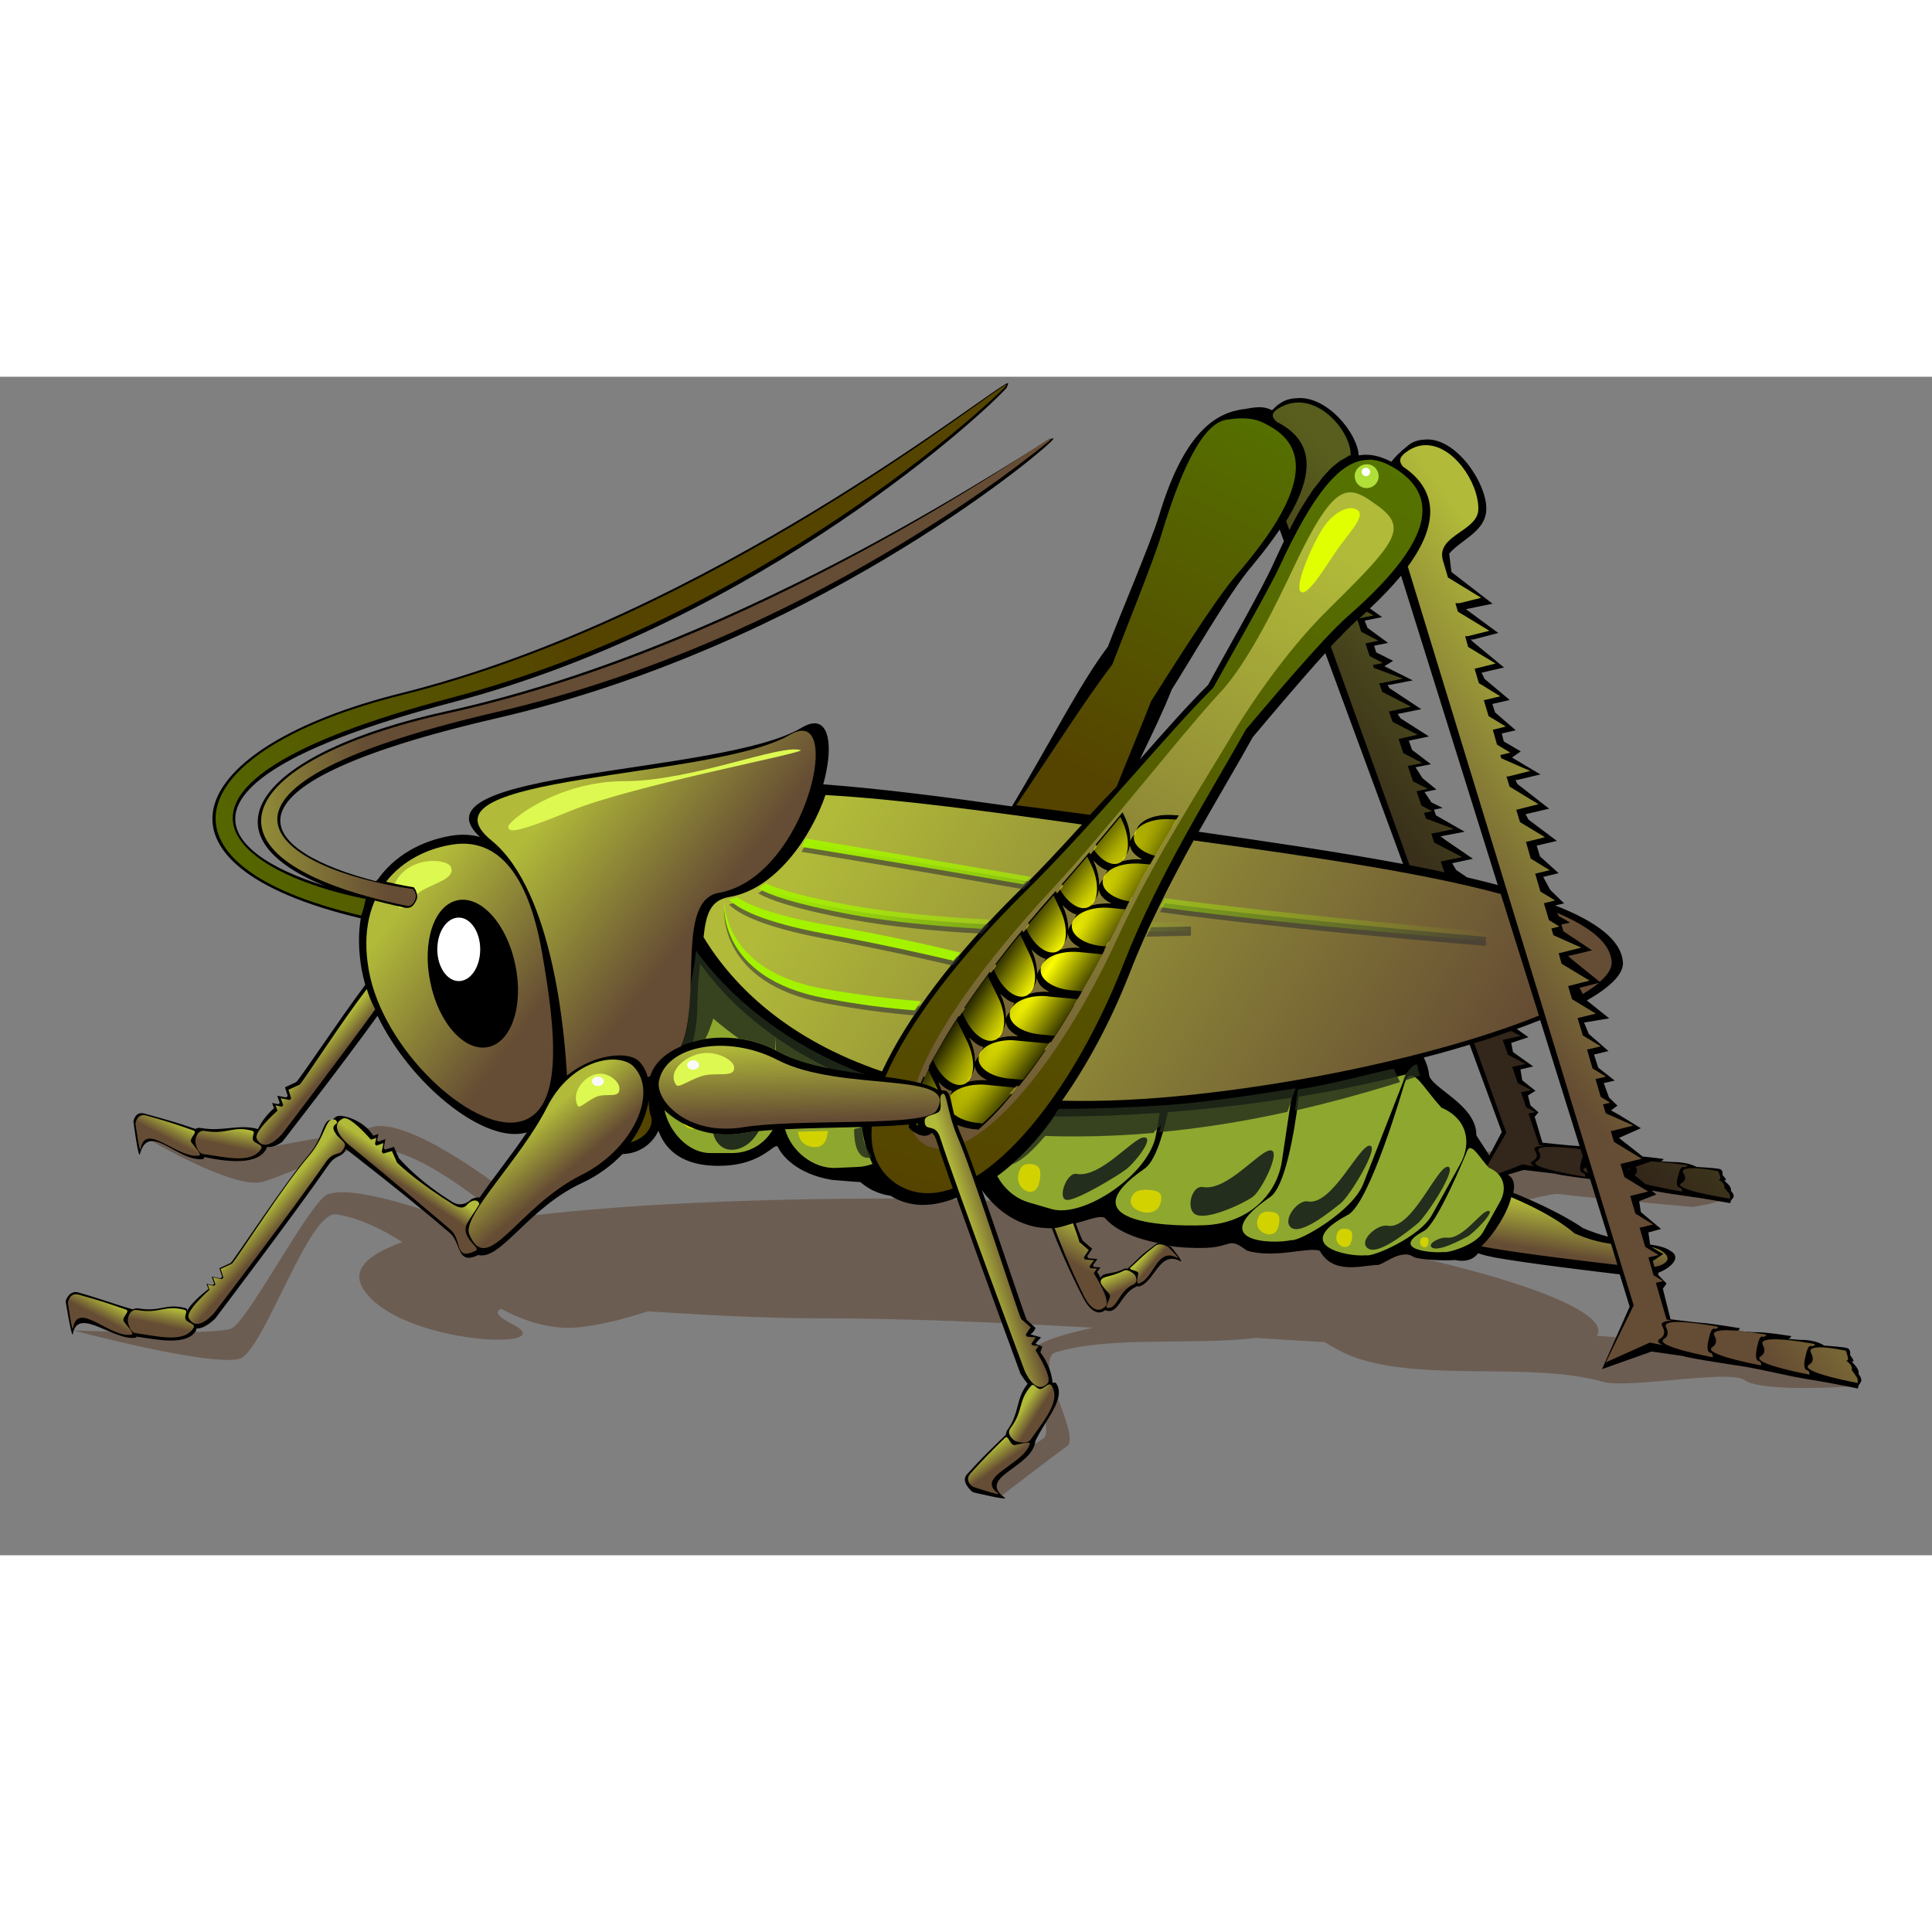 <?xml version="1.0" encoding="UTF-8"?>
<svg xmlns="http://www.w3.org/2000/svg" xmlns:xlink="http://www.w3.org/1999/xlink" width="200px" height="200px" viewBox="0 0 200 122" version="1.1">
<rect x="0" y="0" width="200" height="122" fill="#808080" stroke="none"/>
<defs>
<linearGradient id="linear0" gradientUnits="userSpaceOnUse" x1="568.333" y1="139.929" x2="565.233" y2="121.489" gradientTransform="matrix(0.258,0,0,-0.257,17.045,122.229)">
<stop offset="0" style="stop-color:rgb(69.412%,72.941%,22.353%);stop-opacity:1;"/>
<stop offset="1" style="stop-color:rgb(39.608%,29.804%,20.392%);stop-opacity:1;"/>
</linearGradient>
<linearGradient id="linear1" gradientUnits="userSpaceOnUse" x1="380.543" y1="323.306" x2="479.253" y2="463.026" gradientTransform="matrix(0.256,-0.035,-0.036,-0.254,26.802,136.556)">
<stop offset="0" style="stop-color:rgb(33.333%,26.667%,0%);stop-opacity:1;"/>
<stop offset="1" style="stop-color:rgb(33.333%,45.098%,0%);stop-opacity:1;"/>
</linearGradient>
<filter id="alpha" filterUnits="objectBoundingBox" x="0%" y="0%" width="100%" height="100%">
  <feColorMatrix type="matrix" in="SourceGraphic" values="0 0 0 0 1 0 0 0 0 1 0 0 0 0 1 0 0 0 1 0"/>
</filter>
<mask id="mask0">
  <g filter="url(#alpha)">
<rect x="0" y="0" width="200" height="122" style="fill:rgb(0%,0%,0%);fill-opacity:0.502;stroke:none;"/>
  </g>
</mask>
<linearGradient id="linear2" gradientUnits="userSpaceOnUse" x1="622.185" y1="250.242" x2="539.075" y2="188.572" gradientTransform="matrix(0.258,0,0,-0.218,3.851,93.286)">
<stop offset="0" style="stop-color:rgb(69.412%,72.941%,22.353%);stop-opacity:1;"/>
<stop offset="1" style="stop-color:rgb(39.608%,29.804%,20.392%);stop-opacity:1;"/>
</linearGradient>
<clipPath id="clip1">
  <rect x="0" y="0" width="200" height="122"/>
</clipPath>
<g id="surface5" clip-path="url(#clip1)">
<path style=" stroke:none;fill-rule:nonzero;fill:url(#linear2);" d="M 134.25 2.668 C 133.711 2.695 133.141 2.848 132.602 3.129 C 131.465 3.746 131.621 4.156 132.188 4.695 C 132.188 4.695 132.188 4.695 132.215 4.695 C 135.723 6.496 136.418 9.629 133.141 14.945 L 133.477 15.871 C 133.527 15.742 133.605 15.637 133.656 15.512 C 133.891 15.047 134.121 14.609 134.355 14.199 C 134.379 14.176 134.379 14.125 134.406 14.098 C 134.434 14.047 134.457 13.996 134.484 13.969 C 134.586 13.789 134.664 13.637 134.77 13.48 C 134.922 13.25 135.051 13.02 135.207 12.789 C 135.258 12.734 135.285 12.66 135.309 12.609 C 135.359 12.531 135.414 12.43 135.492 12.352 C 135.492 12.352 135.492 12.324 135.516 12.324 C 135.566 12.223 135.645 12.145 135.695 12.043 C 135.695 12.016 135.723 12.016 135.723 11.992 C 135.773 11.914 135.801 11.863 135.852 11.812 C 135.852 11.785 135.879 11.785 135.879 11.762 C 135.93 11.656 136.008 11.582 136.082 11.504 C 136.082 11.477 136.109 11.477 136.109 11.453 C 136.137 11.426 136.137 11.402 136.16 11.375 C 136.188 11.348 136.188 11.348 136.215 11.324 C 136.316 11.195 136.418 11.066 136.523 10.938 C 136.625 10.809 136.73 10.656 136.832 10.527 C 136.859 10.5 136.859 10.477 136.883 10.449 C 136.961 10.375 137.012 10.297 137.09 10.219 C 137.141 10.141 137.219 10.09 137.27 10.016 C 137.398 9.887 137.504 9.781 137.605 9.652 C 137.734 9.527 137.863 9.398 137.992 9.293 C 137.992 9.293 137.992 9.293 138.02 9.27 C 138.277 9.062 138.508 8.859 138.742 8.703 C 138.793 8.652 138.871 8.625 138.922 8.602 C 138.973 8.551 139.051 8.523 139.102 8.5 C 139.207 8.445 139.309 8.371 139.414 8.32 C 139.414 8.32 139.438 8.32 139.438 8.293 C 139.465 8.266 139.516 8.266 139.543 8.242 C 139.543 8.242 139.566 8.242 139.566 8.215 C 139.645 8.164 139.75 8.141 139.824 8.113 C 139.852 5.902 137.168 2.539 134.25 2.668 Z M 141.477 24.32 C 141.27 24.5 141.066 24.707 140.832 24.91 C 140.805 24.938 140.754 24.961 140.73 25.012 L 142.199 24.707 Z M 140.523 25.168 C 140.367 25.297 140.215 25.449 140.031 25.629 C 140.008 25.656 139.98 25.68 139.93 25.707 C 139.773 25.859 139.594 26.039 139.414 26.219 C 139.359 26.273 139.309 26.324 139.258 26.375 C 139.078 26.555 138.922 26.734 138.742 26.914 C 138.613 27.043 138.508 27.145 138.379 27.273 C 138.328 27.352 138.25 27.402 138.176 27.48 C 138.098 27.582 137.992 27.66 137.918 27.762 C 137.891 27.789 137.863 27.812 137.84 27.84 C 137.812 27.863 137.785 27.891 137.762 27.914 L 145.918 50.57 C 146.535 50.699 147.156 50.801 147.75 50.93 C 148.289 51.031 148.805 51.133 149.348 51.262 C 149.398 51.289 149.477 51.289 149.527 51.312 L 149.141 50.184 L 151.359 49.723 L 148.473 48.23 L 148.16 47.281 L 148.266 47.281 L 150.508 46.82 L 147.621 45.742 L 147.414 45.148 L 148.238 44.969 L 147.156 44.406 L 146.641 42.914 L 147.801 42.66 L 146.277 41.887 L 145.734 40.297 L 147.23 39.988 L 145.27 38.961 L 144.781 37.496 L 146.742 37.059 L 144.16 35.723 L 143.773 34.645 L 143.824 34.645 L 146.07 34.156 L 143.078 32.617 L 142.77 31.719 L 142.973 31.719 L 145.219 31.254 L 142.227 30.148 L 142.121 29.844 L 143.156 29.637 L 141.785 28.918 L 141.348 27.609 L 142.691 27.324 L 140.91 26.398 Z M 156.418 67.727 C 155.902 67.906 155.359 68.113 154.793 68.293 C 154.715 68.316 154.641 68.344 154.562 68.367 C 154.508 68.395 154.484 68.395 154.434 68.418 C 153.891 68.598 153.348 68.777 152.805 68.934 C 152.73 68.961 152.676 68.984 152.602 68.984 L 155.93 78.258 L 153.039 83.289 L 157.605 81.543 L 158.922 81.75 C 158.457 81.57 158.305 81.363 158.641 81.211 C 159.156 80.953 159.207 80.543 158.898 80.105 C 158.664 79.773 159.102 79.645 159.879 79.594 L 159.336 79.516 L 158.227 76.277 L 158.973 76.125 L 157.992 75.637 L 157.453 74.07 L 158.508 73.84 L 157.117 73.121 L 156.547 71.449 L 157.941 71.141 L 156.109 70.191 L 155.566 68.652 L 157.426 68.238 Z M 160.625 79.723 C 160.496 79.723 160.367 79.723 160.238 79.723 C 159.516 79.746 159.078 79.875 159.285 80.207 C 159.543 80.594 159.516 80.98 159.078 81.211 C 157.863 81.852 164.109 82.828 164.109 82.828 C 164.109 82.828 164.188 82.52 163.852 82.418 C 163.492 82.316 163.543 81.801 163.672 81.312 C 163.723 81.109 163.773 80.902 163.852 80.723 L 163.621 79.953 C 162.742 79.848 161.555 79.723 160.625 79.723 Z M 170.898 81.234 L 169.324 81.777 C 169.504 82.109 169.504 82.418 169.219 82.648 L 170.328 83.574 C 171.879 83.984 174.121 84.344 174.121 84.344 C 174.121 84.344 174.199 84.035 173.863 83.934 C 173.504 83.832 173.555 83.316 173.684 82.828 C 173.84 82.262 173.969 81.75 174.305 81.801 C 174.641 81.852 174.691 81.621 174.691 81.621 C 174.691 81.621 172.496 81.289 170.898 81.234 Z M 164.188 81.828 C 164.137 81.852 164.109 81.879 164.059 81.902 C 163.75 82.059 163.93 82.262 164.395 82.441 Z M 175.102 81.93 C 174.457 81.957 174.02 82.082 174.277 82.469 C 174.535 82.855 174.508 83.238 174.07 83.469 C 172.859 84.113 179.102 85.09 179.102 85.09 C 179.078 84.551 179.129 84.73 178.484 83.934 C 178.641 83.367 177.633 83.035 177.969 83.086 C 178.305 83.137 177.863 82.238 177.863 82.238 C 177.863 82.238 176.188 81.902 175.102 81.93 Z M 168.676 81.98 L 168.496 82.031 L 168.652 82.16 C 168.652 82.109 168.676 82.059 168.676 82.008 C 168.676 82.008 168.676 81.98 168.676 81.98 Z M 168.676 81.98 "/>
</g>
<linearGradient id="linear3" gradientUnits="userSpaceOnUse" x1="92.285" y1="258.043" x2="147.345" y2="217.283" gradientTransform="matrix(0.258,0,0,-0.257,17.045,122.229)">
<stop offset="0" style="stop-color:rgb(69.412%,72.941%,22.353%);stop-opacity:1;"/>
<stop offset="1" style="stop-color:rgb(39.608%,29.804%,20.392%);stop-opacity:1;"/>
</linearGradient>
<linearGradient id="linear4" gradientUnits="userSpaceOnUse" x1="279.504" y1="315.957" x2="516.274" y2="167.527" gradientTransform="matrix(0.258,0,0,-0.257,17.045,122.229)">
<stop offset="0" style="stop-color:rgb(69.412%,72.941%,22.353%);stop-opacity:1;"/>
<stop offset="1" style="stop-color:rgb(39.608%,29.804%,20.392%);stop-opacity:1;"/>
</linearGradient>
<linearGradient id="linear5" gradientUnits="userSpaceOnUse" x1="156.952" y1="304.325" x2="216.302" y2="258.335" gradientTransform="matrix(0.258,0,0,-0.257,17.045,122.229)">
<stop offset="0" style="stop-color:rgb(69.412%,72.941%,22.353%);stop-opacity:1;"/>
<stop offset="1" style="stop-color:rgb(39.608%,29.804%,20.392%);stop-opacity:1;"/>
</linearGradient>
<linearGradient id="linear6" gradientUnits="userSpaceOnUse" x1="622.182" y1="282.869" x2="539.072" y2="221.199" gradientTransform="matrix(0.258,0,0,-0.257,17.045,122.229)">
<stop offset="0" style="stop-color:rgb(69.412%,72.941%,22.353%);stop-opacity:1;"/>
<stop offset="1" style="stop-color:rgb(39.608%,29.804%,20.392%);stop-opacity:1;"/>
</linearGradient>
<linearGradient id="linear7" gradientUnits="userSpaceOnUse" x1="345.494" y1="136.62" x2="442.024" y2="454.8" gradientTransform="matrix(0.258,0,0,-0.257,17.045,122.229)">
<stop offset="0" style="stop-color:rgb(33.333%,26.667%,0%);stop-opacity:1;"/>
<stop offset="1" style="stop-color:rgb(33.333%,45.098%,0%);stop-opacity:1;"/>
</linearGradient>
<linearGradient id="linear8" gradientUnits="userSpaceOnUse" x1="456.257" y1="412.154" x2="313.497" y2="147.594" gradientTransform="matrix(0.258,0,0,-0.257,17.045,122.229)">
<stop offset="0" style="stop-color:rgb(69.412%,72.941%,22.353%);stop-opacity:1;"/>
<stop offset="1" style="stop-color:rgb(39.608%,29.804%,20.392%);stop-opacity:1;"/>
</linearGradient>
<radialGradient id="radial0" gradientUnits="userSpaceOnUse" cx="509.313" cy="367.974" fx="509.313" fy="367.974" r="52.895" gradientTransform="matrix(0.091,0.061,0.578,-0.85,-150.66,343.264)">
<stop offset="0" style="stop-color:rgb(100%,100%,0%);stop-opacity:1;"/>
<stop offset="1" style="stop-color:rgb(100%,100%,0%);stop-opacity:0;"/>
</radialGradient>
<linearGradient id="linear9" gradientUnits="userSpaceOnUse" x1="254.226" y1="206.418" x2="254.816" y2="176.348" gradientTransform="matrix(0.258,0,0,-0.257,17.045,122.229)">
<stop offset="0" style="stop-color:rgb(69.412%,72.941%,22.353%);stop-opacity:1;"/>
<stop offset="1" style="stop-color:rgb(39.608%,29.804%,20.392%);stop-opacity:1;"/>
</linearGradient>
<linearGradient id="linear10" gradientUnits="userSpaceOnUse" x1="324.553" y1="125.608" x2="337.464" y2="129.498" gradientTransform="matrix(0.258,0,0,-0.257,17.045,122.229)">
<stop offset="0" style="stop-color:rgb(69.412%,72.941%,22.353%);stop-opacity:1;"/>
<stop offset="1" style="stop-color:rgb(39.608%,29.804%,20.392%);stop-opacity:1;"/>
</linearGradient>
<linearGradient id="linear11" gradientUnits="userSpaceOnUse" x1="344.448" y1="60.629" x2="349.818" y2="57.239" gradientTransform="matrix(0.258,0,0,-0.257,17.045,122.229)">
<stop offset="0" style="stop-color:rgb(69.412%,72.941%,22.353%);stop-opacity:1;"/>
<stop offset="1" style="stop-color:rgb(39.608%,29.804%,20.392%);stop-opacity:1;"/>
</linearGradient>
<linearGradient id="linear12" gradientUnits="userSpaceOnUse" x1="330.983" y1="43.367" x2="335.463" y2="37.197" gradientTransform="matrix(0.258,0,0,-0.257,17.045,122.229)">
<stop offset="0" style="stop-color:rgb(69.412%,72.941%,22.353%);stop-opacity:1;"/>
<stop offset="1" style="stop-color:rgb(39.608%,29.804%,20.392%);stop-opacity:1;"/>
</linearGradient>
<linearGradient id="linear13" gradientUnits="userSpaceOnUse" x1="190.404" y1="171.192" x2="184.534" y2="160.242" gradientTransform="matrix(0.258,0,0,-0.257,17.045,122.229)">
<stop offset="0" style="stop-color:rgb(33.333%,26.667%,0%);stop-opacity:1;"/>
<stop offset="1" style="stop-color:rgb(33.333%,45.098%,0%);stop-opacity:1;"/>
</linearGradient>
<linearGradient id="linear14" gradientUnits="userSpaceOnUse" x1="533.958" y1="391.247" x2="539.328" y2="413.827" gradientTransform="matrix(-0.151,0.208,0.209,0.15,53.794,-91.981)">
<stop offset="0" style="stop-color:rgb(69.412%,72.941%,22.353%);stop-opacity:1;"/>
<stop offset="1" style="stop-color:rgb(39.608%,29.804%,20.392%);stop-opacity:1;"/>
</linearGradient>
<linearGradient id="linear15" gradientUnits="userSpaceOnUse" x1="230.851" y1="256.101" x2="223.861" y2="254.041" gradientTransform="matrix(0.076,-0.245,0.247,0.076,-37.629,119.552)">
<stop offset="0" style="stop-color:rgb(69.412%,72.941%,22.353%);stop-opacity:1;"/>
<stop offset="1" style="stop-color:rgb(39.608%,29.804%,20.392%);stop-opacity:1;"/>
</linearGradient>
<linearGradient id="linear16" gradientUnits="userSpaceOnUse" x1="454.903" y1="122.783" x2="446.863" y2="119.193" gradientTransform="matrix(-0.247,-0.073,0.074,-0.246,130.14,150.489)">
<stop offset="0" style="stop-color:rgb(69.412%,72.941%,22.353%);stop-opacity:1;"/>
<stop offset="1" style="stop-color:rgb(39.608%,29.804%,20.392%);stop-opacity:1;"/>
</linearGradient>
<linearGradient id="linear17" gradientUnits="userSpaceOnUse" x1="557.452" y1="83.476" x2="563.472" y2="78.697" gradientTransform="matrix(0.114,0.23,0.231,-0.114,-66.02,-22.492)">
<stop offset="0" style="stop-color:rgb(69.412%,72.941%,22.353%);stop-opacity:1;"/>
<stop offset="1" style="stop-color:rgb(39.608%,29.804%,20.392%);stop-opacity:1;"/>
</linearGradient>
<linearGradient id="linear18" gradientUnits="userSpaceOnUse" x1="545.226" y1="64.648" x2="549.706" y2="58.478" gradientTransform="matrix(0.114,0.23,0.231,-0.114,-66.02,-22.492)">
<stop offset="0" style="stop-color:rgb(69.412%,72.941%,22.353%);stop-opacity:1;"/>
<stop offset="1" style="stop-color:rgb(39.608%,29.804%,20.392%);stop-opacity:1;"/>
</linearGradient>
<linearGradient id="linear19" gradientUnits="userSpaceOnUse" x1="459.847" y1="111.713" x2="451.807" y2="108.123" gradientTransform="matrix(-0.247,-0.073,0.074,-0.246,137.131,131.941)">
<stop offset="0" style="stop-color:rgb(69.412%,72.941%,22.353%);stop-opacity:1;"/>
<stop offset="1" style="stop-color:rgb(39.608%,29.804%,20.392%);stop-opacity:1;"/>
</linearGradient>
<linearGradient id="linear20" gradientUnits="userSpaceOnUse" x1="557.452" y1="83.478" x2="563.472" y2="78.698" gradientTransform="matrix(0.114,0.23,0.231,-0.114,-59.032,-41.04)">
<stop offset="0" style="stop-color:rgb(69.412%,72.941%,22.353%);stop-opacity:1;"/>
<stop offset="1" style="stop-color:rgb(39.608%,29.804%,20.392%);stop-opacity:1;"/>
</linearGradient>
<linearGradient id="linear21" gradientUnits="userSpaceOnUse" x1="545.226" y1="64.648" x2="549.706" y2="58.478" gradientTransform="matrix(0.114,0.23,0.231,-0.114,-59.032,-41.04)">
<stop offset="0" style="stop-color:rgb(69.412%,72.941%,22.353%);stop-opacity:1;"/>
<stop offset="1" style="stop-color:rgb(39.608%,29.804%,20.392%);stop-opacity:1;"/>
</linearGradient>
<linearGradient id="linear22" gradientUnits="userSpaceOnUse" x1="352.204" y1="99.808" x2="343.844" y2="85.788" gradientTransform="matrix(0.258,0,0,-0.257,23.064,114.241)">
<stop offset="0" style="stop-color:rgb(69.412%,72.941%,22.353%);stop-opacity:1;"/>
<stop offset="1" style="stop-color:rgb(39.608%,29.804%,20.392%);stop-opacity:1;"/>
</linearGradient>
<linearGradient id="linear23" gradientUnits="userSpaceOnUse" x1="430.924" y1="517.693" x2="423.064" y2="523.633" gradientTransform="matrix(-0.175,-0.083,-0.089,0.163,236.447,44.46)">
<stop offset="0" style="stop-color:rgb(69.412%,72.941%,22.353%);stop-opacity:1;"/>
<stop offset="1" style="stop-color:rgb(39.608%,29.804%,20.392%);stop-opacity:1;"/>
</linearGradient>
<linearGradient id="linear24" gradientUnits="userSpaceOnUse" x1="672.27" y1="321.011" x2="676.13" y2="315.741" gradientTransform="matrix(-0.022,0.191,-0.186,-0.011,192.971,-33.887)">
<stop offset="0" style="stop-color:rgb(69.412%,72.941%,22.353%);stop-opacity:1;"/>
<stop offset="1" style="stop-color:rgb(39.608%,29.804%,20.392%);stop-opacity:1;"/>
</linearGradient>
<linearGradient id="linear25" gradientUnits="userSpaceOnUse" x1="250.975" y1="269.163" x2="534.535" y2="269.163" gradientTransform="matrix(0.258,0,0,-0.257,17.045,122.229)">
<stop offset="0" style="stop-color:rgb(64.314%,94.902%,0%);stop-opacity:1;"/>
<stop offset="1" style="stop-color:rgb(64.314%,94.902%,0%);stop-opacity:0;"/>
</linearGradient>
<linearGradient id="linear26" gradientUnits="userSpaceOnUse" x1="233.535" y1="261.936" x2="416.155" y2="261.936" gradientTransform="matrix(0.258,0,0,-0.257,17.045,122.229)">
<stop offset="0" style="stop-color:rgb(64.314%,94.902%,0%);stop-opacity:1;"/>
<stop offset="1" style="stop-color:rgb(64.314%,94.902%,0%);stop-opacity:0;"/>
</linearGradient>
<linearGradient id="linear27" gradientUnits="userSpaceOnUse" x1="170.477" y1="348.947" x2="-29.451" y2="259.967" gradientTransform="matrix(0.258,0,0,-0.257,17.045,122.229)">
<stop offset="0" style="stop-color:rgb(33.333%,26.667%,0%);stop-opacity:1;"/>
<stop offset="1" style="stop-color:rgb(33.333%,45.098%,0%);stop-opacity:1;"/>
</linearGradient>
<linearGradient id="linear28" gradientUnits="userSpaceOnUse" x1="0.668" y1="323.835" x2="79.689" y2="335.405" gradientTransform="matrix(0.258,0,0,-0.257,17.045,122.229)">
<stop offset="0" style="stop-color:rgb(69.412%,72.941%,22.353%);stop-opacity:1;"/>
<stop offset="1" style="stop-color:rgb(39.608%,29.804%,20.392%);stop-opacity:1;"/>
</linearGradient>
</defs>
<g id="surface1">
<path style=" stroke:none;fill-rule:nonzero;fill:rgb(42.353%,36.471%,32.549%);fill-opacity:1;" d="M 39.223 77.566 C 38.887 77.566 38.551 77.645 38.27 77.746 C 36.461 78.414 28.125 79.441 26.344 80.211 C 24.641 80.957 15.043 78.746 15.043 78.746 C 15.043 78.746 24.152 84.191 27.195 83.344 C 29.676 82.652 36.254 79.34 39.145 79.801 C 43.945 80.57 48.102 84.191 52.438 87.223 C 51.016 87.43 49.676 87.633 48.438 87.863 C 42.887 85.785 36.359 83.754 33.934 84.629 C 32.125 85.297 25.699 97.754 23.945 98.523 C 22.242 99.27 7.609 98.73 7.609 98.73 C 7.609 98.73 21.75 102.504 24.797 101.656 C 27.273 100.965 31.945 86.246 34.836 86.711 C 37.234 87.094 39.48 88.199 41.648 89.586 C 38.012 90.871 36.461 92.438 37.52 94.285 C 40.953 100.219 58.629 100.914 53.027 98.062 C 51.453 97.266 51.195 96.777 51.895 96.496 C 53.906 97.574 56.023 98.32 58.32 98.445 C 61.363 98.602 66.215 97.035 67.066 96.75 C 72.719 97.113 79.066 97.473 84.848 97.473 C 93.75 97.473 103.531 97.906 113.133 98.445 C 110.371 99.062 108.125 99.707 107.379 100.348 C 106.344 101.223 109.027 108.926 108.102 109.824 C 107.66 110.262 103.453 112.547 102.578 113.961 C 101.727 115.371 103.531 115.965 103.531 115.965 C 103.531 115.965 108.539 112.086 110.449 110.723 C 111.996 109.621 106.758 101.707 109.363 100.965 C 115.223 99.27 123.301 100.297 130.035 99.5 C 132.461 99.652 134.836 99.809 137.133 99.938 C 138.086 100.527 139.121 101.094 140.074 101.453 C 147.402 104.125 158.449 101.914 165.934 104.047 C 168.512 104.793 179.043 102.738 180.59 103.867 C 182.5 105.227 192.305 104.484 192.305 104.484 C 192.305 104.484 191.094 103.02 190.242 101.605 C 189.391 100.195 178.938 101.375 178.473 100.938 C 177.547 100.016 175.273 101.656 174.242 100.785 C 173.363 100.039 169.727 99.578 165.289 99.27 C 165.418 99.113 165.469 98.961 165.469 98.781 C 165.469 96.086 153.906 92.258 137.906 89.328 C 147.945 88.352 159.844 84.422 161.312 84.602 C 163.918 84.938 175.121 85.938 175.121 85.938 C 175.121 85.938 179.867 85.449 179.016 84.012 C 178.164 82.602 167.715 83.781 167.273 83.344 C 166.344 82.445 157.879 81.395 156.824 80.52 C 154.215 78.336 125.934 87.121 125.934 87.121 L 114.836 86.043 C 114.836 86.043 114.965 86.145 114.992 86.172 C 107.66 85.477 100.125 85.066 92.797 85.066 C 78.141 85.066 65.211 85.656 55.508 86.785 C 54.473 85.965 44.125 77.438 39.223 77.566 Z M 39.223 77.566 "/>
<path style=" stroke:none;fill-rule:nonzero;fill:rgb(0%,0%,0%);fill-opacity:1;" d="M 104.316 0.664 C 102.973 0.895 73.527 24.758 41.555 32.746 C 19 38.367 13.812 50.492 37.348 56.066 C 37.09 57.582 37.09 59.328 37.426 61.305 C 37.527 61.844 37.656 62.41 37.812 62.949 C 35.156 66.492 31.129 72.582 30.664 73.016 L 29.504 73.555 L 29.785 74.457 C 29.734 74.508 29.656 74.559 29.605 74.609 L 28.703 74.43 L 28.961 75.176 C 28.91 75.227 28.859 75.25 28.805 75.305 L 28.16 75.176 L 28.367 75.715 C 27.543 76.457 27 77.23 26.715 77.871 C 26.715 77.871 26.715 77.871 26.691 77.871 C 24.625 77.332 23.102 78.18 20.805 77.77 C 20.574 77.719 20.395 77.77 20.238 77.871 C 18.176 77.152 17.348 76.945 14.949 76.277 C 13.969 75.996 13.812 77.102 13.812 77.102 C 13.812 77.102 14.328 81.082 14.484 80.465 C 15.387 77.102 18.25 81.133 20.883 81.004 C 21.066 81.004 21.141 80.902 21.141 80.773 C 23.438 81.262 26.82 81.723 27.645 79.773 C 27.645 79.773 27.645 79.746 27.645 79.746 C 28.418 79.824 29.219 79.207 29.219 79.207 C 29.219 79.207 35.207 71.527 39.078 66.16 C 42.457 73.145 49.762 79.078 54.07 78.332 C 54.227 78.309 54.379 78.258 54.535 78.23 C 52.988 80.543 51.051 82.93 49.656 84.961 C 49.324 84.91 48.805 85.062 48.625 85.293 C 48.418 85.473 47.695 85.961 46.82 85.422 C 43.438 83.316 41.812 81.441 41.297 80.902 L 40.781 79.723 L 39.879 80.004 C 39.824 79.953 39.773 79.875 39.723 79.824 L 39.902 78.926 L 39.156 79.18 C 39.102 79.129 39.078 79.078 39.027 79.027 L 39.18 78.387 L 38.641 78.566 C 37.605 76.895 35.359 76.332 34.871 76.562 C 34.664 76.664 34.535 76.793 34.434 76.922 C 33.297 76.82 33.656 78.512 31.98 80.516 C 29.398 83.547 24.395 91.203 23.879 91.742 L 22.715 92.281 L 23 93.18 C 22.949 93.23 22.871 93.281 22.82 93.332 L 21.918 93.152 L 22.176 93.898 C 22.121 93.949 22.07 93.977 22.02 94.027 L 21.375 93.898 L 21.582 94.438 C 20.266 95.465 19.645 96.184 19.387 96.672 C 19.387 96.543 19.336 96.469 19.207 96.414 C 17.141 95.875 16.602 96.852 14.305 96.441 C 14.098 96.414 13.918 96.469 13.734 96.543 C 11.75 95.98 10.562 95.492 8.109 94.797 C 7.129 94.516 6.793 95.695 6.793 95.695 C 6.793 95.695 7.438 99.703 7.543 99.086 C 8.059 96.184 11.852 99.883 14.07 99.473 C 14.121 99.473 14.121 99.422 14.121 99.367 C 16.289 99.676 19.336 100.344 20.289 98.754 C 20.344 98.676 20.344 98.598 20.316 98.523 C 21.219 98.598 22.277 97.496 22.277 97.496 C 22.277 97.496 30.484 86.68 33.992 81.621 C 34.844 80.387 35.387 80.93 35.824 79.953 C 36.215 80.262 42.121 84.805 46.562 88.633 C 47.773 89.66 47.258 92.023 49.504 90.918 C 51.852 91.508 54.641 86.066 60.238 83.469 C 61.941 82.676 63.336 81.621 64.445 80.465 C 66.098 80.441 67.516 79.465 68.16 78.051 C 68.832 79.902 70.406 81.492 73.734 81.672 C 78.973 81.93 80.188 79.027 80.547 79.773 C 80.91 80.543 82.406 82.52 86.098 83.137 C 87.465 83.238 88.395 83.344 89.066 83.367 C 89.426 83.676 89.84 83.957 90.277 84.191 C 90.898 84.496 91.543 84.703 92.188 84.781 C 94.148 86.012 96.496 86.012 99.027 84.984 C 101.734 92.613 105.633 103.195 105.633 103.195 C 105.633 103.195 105.941 103.711 106.379 104.25 C 105.117 105.816 105.582 107.281 104.238 109.102 C 104.188 109.18 104.137 109.465 104.109 109.539 C 102.484 111.133 101.762 111.773 100.082 113.648 C 99.387 114.422 100.703 115.473 100.703 115.473 C 100.703 115.473 104.547 116.398 104.008 116.039 C 101.039 113.879 106.898 112.93 107.18 110.184 C 108.16 108.023 110.379 105.816 109.348 104.223 C 109.27 104.094 109.141 104.094 108.961 104.172 C 108.91 103.297 108.496 102.016 107.695 100.988 L 107.902 100.398 L 107.207 100.113 C 107.18 100.062 107.773 99.445 107.773 99.445 L 106.664 99.137 C 107.027 98.906 107.207 98.469 107.207 98.469 L 106.305 97.648 C 106.047 97.188 103.645 89.867 101.656 84.215 C 102.793 85.758 104.316 87.195 106.613 87.863 C 107.387 88.094 108.16 88.145 108.883 88.145 C 110.305 91.895 112.109 95.312 112.109 95.312 C 112.109 95.312 113.195 97.598 114.406 96.621 C 115.773 97.211 115.98 94.953 117.555 94.23 C 117.633 94.207 117.684 94.156 117.734 94.129 C 117.812 94.18 117.891 94.207 117.992 94.156 C 119.566 93.617 120.031 90.406 122.199 91.562 C 122.613 91.766 121.27 90.121 121.27 90.121 C 121.27 90.121 121.117 90.047 120.91 89.969 C 122.176 90.148 123.516 90.227 124.883 90.176 C 127.566 90.07 127.129 88.992 129.066 90.457 C 131.953 91.328 135.387 90.047 136.625 90.48 C 137.918 92.82 140.496 92.125 142.434 91.945 C 143.078 92.152 144.883 90.176 146.355 91.125 C 146.949 91.406 149.477 91.535 150.641 91.434 C 150.641 91.434 152.188 91.871 153.012 90.738 C 153.527 90.918 154.121 91.047 154.715 91.176 C 158.379 91.816 164.883 92.59 167.672 92.922 L 168.703 96.262 L 165.84 102.734 L 170.973 100.91 L 174.199 101.371 C 174.898 101.629 180.289 102.426 180.289 102.426 C 181.141 102.527 185.633 103.504 185.633 103.504 C 186.406 103.66 188.266 103.965 188.266 103.965 C 189.141 104.094 192.344 104.738 192.344 104.738 C 192.316 104.094 193.09 104.172 192.395 103.223 C 192.547 102.555 191.414 101.859 191.773 101.938 C 192.109 102.016 191.516 101.27 191.516 101.27 C 191.516 101.27 191.645 100.68 191.207 100.551 C 190.77 100.422 188.832 100.293 188.832 100.293 C 188.832 100.293 188.059 99.676 186.328 99.703 L 185.066 99.602 C 185.348 99.602 185.426 99.316 185.426 99.316 C 185.426 99.316 182.898 98.883 181.582 98.906 C 181.453 98.906 179.75 98.777 179.75 98.777 C 180.059 98.777 180.109 98.496 180.109 98.496 C 180.109 98.496 177.039 97.98 176.008 97.93 C 175.824 97.93 172.934 97.57 172.934 97.57 L 172.137 94.41 L 172.523 93.871 L 171.695 93.023 L 171.645 92.77 C 173.012 92.23 173.918 91.254 173.141 90.637 C 172.523 90.148 171.773 89.969 170.82 89.84 L 170.641 88.582 L 171.953 88.223 L 169.863 86.477 L 169.684 85.344 L 171.465 84.652 L 170.973 84.242 C 171.566 84.344 172.418 84.496 172.418 84.496 C 173.195 84.625 175.051 84.883 175.051 84.883 C 175.93 84.984 179.129 85.551 179.129 85.551 C 179.102 85.012 179.879 85.062 179.18 84.266 C 179.336 83.703 178.199 83.109 178.562 83.188 C 178.898 83.238 178.305 82.621 178.305 82.621 C 178.305 82.621 178.434 82.109 177.992 82.008 C 177.527 81.902 175.621 81.801 175.621 81.801 C 175.621 81.801 174.844 81.289 173.117 81.289 L 171.852 81.211 C 172.137 81.211 172.215 80.98 172.215 80.98 C 172.215 80.98 171.156 80.824 170.047 80.723 L 167.594 78.797 L 169.863 77.793 L 167.645 76.434 L 166.77 75.945 L 167.438 75.457 L 166.562 74.609 L 166.02 73.121 L 167.156 72.863 L 165.453 71.527 L 165.012 70.168 L 166.508 69.805 L 164.473 68.035 L 163.98 66.852 L 166.586 66.418 L 164.266 64.566 C 166.715 63.18 168.059 61.82 168.008 60.664 C 167.879 58.324 165.219 56.375 160.988 54.73 L 161.918 54.523 L 160.473 53.113 L 159.75 51.777 L 161.348 51.391 L 159.414 49.645 L 159.078 48.539 L 161.168 48.051 L 158.227 45.844 L 157.918 45.277 L 157.969 45.277 L 160.367 44.715 L 157.066 42.145 L 156.883 41.734 L 157.09 41.734 L 159.465 41.168 L 156.523 39.422 L 157.426 38.781 L 155.672 37.754 L 155.465 36.93 L 156.91 36.598 L 154.77 34.746 L 154.484 33.875 L 156.289 33.465 L 153.684 31.281 L 153.375 30.637 L 155.695 30.098 L 152.523 27.48 L 152.238 27.195 L 152.523 27.195 L 155.102 26.527 L 151.75 24.062 L 154.508 23.496 L 150.25 20.211 L 150.02 18.309 C 151.359 16.77 153.863 16 153.863 13.637 C 153.863 10.965 150.742 6.316 147.594 6.496 C 147.027 6.52 146.379 6.625 145.84 7.059 C 144.883 7.805 144.344 8.371 144.031 8.805 C 142.898 8.215 141.785 7.934 140.652 8.141 C 140.523 5.852 137.453 2.078 134.406 2.207 C 133.84 2.23 133.195 2.309 132.652 2.668 C 132.523 2.746 132.418 2.82 132.316 2.898 C 132.266 2.875 131.695 3.488 131.672 3.465 C 130.535 2.875 129.477 3.285 128.523 3.387 C 128.418 3.387 128.344 3.414 128.238 3.438 C 125.426 3.977 122.406 6.34 120.008 14.305 C 119.18 17.078 115.695 25.27 114.691 27.941 C 111.773 31.793 108.547 38.188 104.754 44.48 C 97.918 43.508 91.156 42.633 85.219 42.195 C 86.199 38.703 85.969 35.773 84.215 35.879 C 83.852 35.902 83.438 36.059 82.973 36.34 C 74.691 41.246 42.098 40.68 49.684 47.641 C 48.73 47.383 47.695 47.332 46.562 47.539 C 43.672 48.051 40.781 49.543 38.973 52.238 C 27.258 49.258 20.137 42.582 51.465 35.34 C 83.645 27.891 107.207 8.422 108.883 6.625 C 109.066 6.445 109.09 6.367 109.012 6.367 C 107.672 6.57 78.227 27.582 46.25 34.621 C 26.949 38.855 20.367 47.281 33.605 52.699 C 22.328 49.234 16.109 41.785 46.793 33.719 C 79 25.246 102.535 3.156 104.215 1.129 C 104.367 0.742 104.418 0.664 104.316 0.664 Z M 132.473 15.82 L 132.91 17.027 C 132.574 17.746 132.215 18.488 131.852 19.285 C 130.664 21.984 126.434 29.328 125.066 31.898 C 123.027 33.926 120.602 36.648 117.992 39.629 C 119.285 36.957 120.473 34.492 121.297 32.383 C 123.078 29.609 127.285 22.266 129.605 19.594 C 130.715 18.258 131.672 17 132.473 15.82 Z M 145.039 20.594 L 155.051 52.625 C 154.047 52.34 152.961 52.086 151.879 51.828 L 150.742 51.059 L 150.328 50.363 L 152.473 49.902 L 149.582 47.922 L 149.117 47.562 L 149.219 47.562 L 151.621 47.102 L 148.652 45.406 L 148.445 44.816 L 149.348 44.637 L 148.188 44.07 L 147.465 42.992 L 148.703 42.734 L 147.258 41.555 L 146.535 40.426 L 148.137 40.117 L 146.176 38.625 L 145.84 37.676 L 147.93 37.238 L 144.988 35.363 L 144.676 34.902 L 144.73 34.902 L 147.129 34.414 L 143.824 32.23 L 143.645 31.898 L 143.852 31.898 L 146.25 31.434 L 143.309 29.969 L 144.215 29.406 L 142.457 28.531 L 142.25 27.84 L 143.695 27.555 L 141.555 25.988 L 141.27 25.246 L 143.078 24.887 L 141.812 23.984 C 143.102 22.777 144.16 21.648 145.039 20.594 Z M 137.195 28.609 L 145.246 50.441 C 138.641 49.207 131.285 48.129 124.082 47.102 C 126.148 43.43 128.137 40.117 129.684 37.316 C 131.129 35.594 134.406 31.691 137.195 28.609 Z M 159.438 66.598 L 163.516 79.645 C 163.207 79.617 162.922 79.594 162.742 79.594 C 162.562 79.594 159.672 79.285 159.672 79.285 L 158.871 76.613 L 159.258 76.152 L 158.434 75.43 L 158.176 74.402 L 158.949 73.918 L 157.582 72.836 L 157.398 71.707 L 158.715 71.398 L 156.625 69.91 L 156.445 68.961 L 158.227 68.367 L 157.012 67.52 C 157.863 67.211 158.691 66.902 159.438 66.598 Z M 152.137 69.141 L 155.465 78.18 L 154.176 80.621 C 154.02 80.363 153.711 79.875 152.832 78.539 C 152.883 75.328 148.031 73.609 147.93 72.223 C 147.902 71.785 147.723 71.141 147.387 70.473 C 149.039 70.062 150.613 69.602 152.137 69.141 Z M 157.734 82.109 L 160.961 82.496 C 161.348 82.621 163.027 82.855 164.602 83.059 L 166.457 89.02 C 165.656 88.812 164.781 88.531 163.852 88.121 C 163.852 88.121 161.605 86.477 156.652 84.473 C 156.832 83.703 156.754 82.984 156.082 82.598 Z M 113.969 86.988 C 114.199 86.988 114.379 87.039 114.484 87.195 C 115.516 88.352 117.504 89.223 119.93 89.688 C 119.801 89.711 119.672 89.762 119.594 89.84 C 118.07 91.023 118.586 90.559 117.297 91.793 L 116.781 92.281 C 116.754 92.305 116.754 92.332 116.73 92.332 C 116.602 92.305 116.445 92.305 116.344 92.355 C 115.102 93 114.07 92.664 113.941 93.309 C 113.84 93.102 113.711 92.871 113.582 92.664 L 113.918 92.203 L 113.246 92.152 C 113.219 92.102 113.168 92.051 113.141 91.973 L 113.605 91.328 L 112.676 91.254 C 112.625 91.176 112.602 91.125 112.547 91.047 L 113.066 90.277 L 112.082 89.43 C 112.008 89.301 111.695 88.582 111.359 87.633 C 112.496 87.324 113.398 86.988 113.969 86.988 Z M 19.18 97.441 C 19.207 97.52 19.23 97.598 19.285 97.676 C 19.258 97.648 19.258 97.648 19.23 97.621 C 19.207 97.57 19.18 97.496 19.18 97.441 Z M 19.18 97.441 "/>
<path style=" stroke:none;fill-rule:nonzero;fill:url(#linear0);" d="M 156.445 84.934 C 156.059 86.527 154.77 88.633 153.348 90.02 C 153.762 90.098 154.176 90.176 154.641 90.25 C 158.121 90.844 164.367 91.586 167.438 91.945 L 166.77 89.762 C 165.656 89.609 164.418 89.301 163 88.684 C 162.973 88.684 161.168 86.914 156.445 84.934 Z M 170.973 90.098 L 172.188 90.816 L 171.102 91.535 L 171.258 92.152 C 172.473 91.945 173.066 91.305 172.238 90.664 C 171.852 90.355 171.438 90.199 170.973 90.098 Z M 170.973 90.098 "/>
<path style=" stroke:none;fill-rule:nonzero;fill:url(#linear1);" d="M 128.418 4.312 C 128.008 4.312 127.543 4.363 127 4.441 C 124.832 4.75 122.613 8.422 120.215 16.383 C 119.387 19.156 116.16 27.094 115.156 29.766 C 112.418 33.359 108.988 38.754 105.195 44.355 C 107.645 44.66 110.227 44.996 112.832 45.355 C 113.762 44.355 114.691 43.352 115.594 42.426 C 116.91 39.141 118.176 36.133 119.156 33.594 C 120.934 30.816 125.684 23.191 127.98 20.543 C 135.465 11.891 135.672 7.238 131.102 4.93 C 130.355 4.516 129.633 4.285 128.418 4.312 Z M 128.418 4.312 "/>
<use xlink:href="#surface5" mask="url(#mask0)"/>
<path style=" stroke:none;fill-rule:nonzero;fill:url(#linear3);" d="M 47.953 48.336 C 47.516 48.336 47.078 48.387 46.613 48.465 C 41.734 49.312 36.73 53.266 38.176 61.434 C 39.621 69.602 48.676 78.027 53.582 77.152 C 58.457 76.305 57.555 67.777 56.109 59.609 C 54.82 52.215 52.082 48.359 47.953 48.336 Z M 47.953 48.336 "/>
<path style=" stroke:none;fill-rule:nonzero;fill:rgb(0%,0%,0%);fill-opacity:1;" d="M 53.348 60.895 C 54.227 65.082 52.961 68.906 50.508 69.395 C 48.082 69.883 45.398 66.902 44.547 62.691 C 43.672 58.504 44.934 54.68 47.387 54.191 C 49.812 53.703 52.496 56.684 53.348 60.895 Z M 53.348 60.895 "/>
<path style=" stroke:none;fill-rule:nonzero;fill:rgb(55.686%,65.49%,18.431%);fill-opacity:1;" d="M 73.527 46.871 C 70.871 46.871 68.754 49.004 68.73 51.648 L 68.73 52.984 C 68.91 52.805 69.09 52.625 69.27 52.445 C 69.398 50.34 70.973 48.465 73.734 46.871 Z M 72.473 60.738 C 72.316 62.281 72.188 63.746 72.188 65.004 C 72.188 66.418 72.031 67.727 71.723 68.832 C 72.652 68.574 73.656 68.418 74.715 68.418 C 76.652 68.395 78.715 68.832 80.496 69.832 C 80.547 69.859 80.574 69.883 80.625 69.883 L 80.625 69.5 L 80.652 69.91 C 82.098 70.68 83.879 71.195 85.711 71.555 C 79.492 68.523 75.129 64.516 72.473 60.738 Z M 70.176 69.422 C 70.047 69.473 69.941 69.551 69.812 69.602 C 69.941 69.551 70.07 69.473 70.176 69.422 Z M 69.141 70.012 C 69.039 70.09 68.934 70.168 68.859 70.242 C 68.961 70.168 69.039 70.09 69.141 70.012 Z M 145.555 72.223 C 142.047 73.121 138.328 73.891 134.457 74.531 C 133.941 78.641 132.988 83.883 131.492 84.91 C 124.781 89.531 131.543 89.84 133.684 89.379 C 134.535 89.531 140.008 86.398 141.117 83.574 L 145.453 72.477 C 145.477 72.375 145.527 72.297 145.555 72.223 Z M 146.047 72.348 C 145.762 72.375 145.527 72.684 145.324 73.375 C 145.324 73.375 141.812 85.551 139.543 86.758 C 133.477 89.969 139.621 91.148 141.426 90.945 C 142.121 91.148 146.973 89.043 148.215 86.809 L 151.156 81.52 C 152.395 79.285 151.879 76.793 149.219 75.664 C 147.695 73.992 146.742 72.273 146.047 72.348 Z M 67.18 73.07 C 67.18 73.121 67.18 73.172 67.18 73.223 C 67.18 73.145 67.18 73.121 67.18 73.07 Z M 133.684 74.637 C 129.504 75.305 125.219 75.793 120.91 76.125 C 120.289 78.926 119.492 81.289 118.484 81.98 C 110.664 87.375 120.109 88.016 124.676 87.836 C 129.219 87.656 132.188 84.68 132.703 81.184 Z M 68.781 75.918 C 69.297 78.207 71.258 80.363 73.527 80.363 L 75.824 80.363 C 77.605 80.363 79.156 79.387 79.98 77.973 C 78.844 78.051 77.812 78.152 76.934 78.309 C 73.453 78.898 70.508 77.562 68.781 75.918 Z M 120.059 76.203 C 116.418 76.457 112.805 76.586 109.27 76.586 C 109.246 76.586 109.195 76.586 109.168 76.586 C 107.594 78.898 105.27 81.289 103.23 82.75 C 103.98 84.086 105.117 85.09 106.586 85.5 L 108.883 86.168 C 112.215 87.117 119.027 82.52 119.672 78.438 Z M 89.219 77.664 C 86.613 77.742 83.801 77.77 81.27 77.898 C 81.891 80.156 84.188 82.008 86.535 81.902 L 88.832 81.801 C 89.375 81.777 89.891 81.648 90.328 81.492 C 89.785 80.414 89.398 79.105 89.219 77.664 Z M 152.16 79.848 C 152.008 79.875 151.879 80.055 151.75 80.465 C 151.75 80.465 148.781 87.707 147.414 88.426 C 143.75 90.379 148.316 90.738 149.426 90.609 C 149.84 90.738 152.73 89.918 153.504 88.582 L 155.285 85.398 C 156.031 84.062 155.723 82.547 154.121 81.879 C 153.246 80.902 152.676 79.902 152.266 79.875 C 152.215 79.824 152.188 79.824 152.16 79.848 Z M 152.16 79.848 "/>
<path style=" stroke:none;fill-rule:nonzero;fill:rgb(14.118%,18.039%,10.98%);fill-opacity:0.82;" d="M 72.059 59.406 L 71.98 60.02 C 71.824 61.562 71.387 63.027 71.387 64.285 C 71.387 66.262 71.102 67.934 70.586 69.242 C 71.336 68.934 72.137 68.703 73.012 68.574 C 73.348 67.906 73.605 67.188 73.84 66.441 C 74.664 67.16 75.566 67.855 76.496 68.523 C 77.785 68.703 79.051 69.062 80.238 69.68 L 80.289 68.344 L 80.316 69.73 C 80.395 69.754 80.445 69.805 80.523 69.832 C 82.973 71.195 86.328 71.758 89.477 72.195 C 81.039 69.012 75.258 63.898 72.059 59.406 Z M 146.586 71.195 C 146.305 71.219 145.527 71.965 145.324 72.656 C 145.324 72.656 145.27 72.836 145.246 72.914 C 145.84 72.707 146.457 72.527 147.051 72.324 C 146.664 71.887 146.871 71.168 146.586 71.195 Z M 144.266 71.629 C 142.535 71.965 138.227 73.172 134.355 73.789 C 134.25 74.48 134.148 75.227 134.047 75.973 C 137.762 75.125 141.398 74.121 144.934 73.016 Z M 134.121 73.66 C 129.918 74.328 124.988 75.098 120.676 75.406 C 117.246 75.637 113.012 75.793 109.582 75.793 C 108.344 77.77 106.562 79.926 104.73 81.52 C 104.754 81.52 104.754 81.52 104.781 81.52 C 104.781 81.52 105.918 81.262 107.93 78.898 C 108.031 78.797 108.109 78.691 108.215 78.59 C 109.297 78.641 110.379 78.641 111.516 78.641 C 114.121 78.641 116.754 78.512 119.414 78.281 C 119.465 78.102 120.059 77.691 120.215 77.434 C 120.137 77.691 120.059 77.973 119.98 78.207 C 124.418 77.793 128.883 77.074 133.27 76.098 Z M 89.039 77.664 C 89.039 77.871 88.418 77.742 88.418 77.949 C 88.418 79.977 89.012 80.98 90.02 80.852 C 90.715 80.75 89.324 80.207 89.324 78.18 C 89.324 78.027 89.27 77.82 89.27 77.664 C 89.195 77.664 89.27 77.664 89.246 77.664 C 89.246 77.664 89.195 77.664 89.039 77.664 Z M 89.039 77.664 "/>
<path style=" stroke:none;fill-rule:nonzero;fill:url(#linear4);" d="M 85.453 43.301 C 83.98 47.617 80.316 53.059 75.492 53.855 C 73.555 54.191 73.09 55.578 72.832 58.016 C 75.953 63.156 81.605 68.625 91.309 71.914 C 93.891 66.34 98.871 59.766 105.297 53.422 C 107.594 51.16 109.84 48.746 112.008 46.355 C 102.691 45.047 93.141 43.738 85.453 43.301 Z M 123.566 48 C 121.195 52.266 118.793 56.965 116.91 61.82 C 114.949 66.828 112.523 71.27 109.941 74.945 C 114.098 75.047 118.641 74.84 123.645 74.301 C 137.426 72.812 151.129 69.473 159.309 66.133 L 155.359 53.547 C 146.871 51.238 134.922 49.566 123.566 48 Z M 161.195 55.5 L 161.375 55.836 L 162.535 56.504 L 161.633 56.707 L 161.84 57.402 L 164.805 59.379 L 162.434 59.945 L 162.305 59.945 L 162.77 60.355 L 165.605 62.641 C 166.434 61.922 166.871 61.227 166.844 60.586 C 166.715 58.609 164.625 56.965 161.195 55.5 Z M 165.527 62.742 L 163.516 63.258 L 163.852 63.898 C 164.496 63.516 165.066 63.129 165.527 62.742 Z M 165.527 62.742 "/>
<path style=" stroke:none;fill-rule:nonzero;fill:url(#linear5);" d="M 82.949 36.648 C 82.613 36.676 82.227 36.801 81.785 37.059 C 73.863 41.734 42.406 41.117 50.871 48 C 57.398 53.293 58.508 68.777 58.691 72.348 C 61.555 70.039 65.117 69.781 66.176 70.887 C 66.586 71.32 66.898 71.887 67.051 72.504 C 67.129 72.477 67.23 72.426 67.309 72.402 C 67.723 71.066 68.91 69.988 70.508 69.32 C 72.676 64.309 69.918 54.191 74.434 53.422 C 82.82 51.906 86.844 36.391 82.949 36.648 Z M 82.949 36.648 "/>
<path style=" stroke:none;fill-rule:nonzero;fill:url(#linear6);" d="M 147.438 7.086 C 146.898 7.113 146.328 7.293 145.785 7.652 C 144.754 8.32 144.805 8.781 145.246 9.32 C 145.297 9.348 145.324 9.371 145.375 9.398 C 148.547 11.605 149.195 14.945 145.734 19.645 L 169.117 96.133 L 166.227 102.039 L 170.793 99.984 L 172.109 100.242 C 171.645 100.012 171.492 99.805 171.824 99.602 C 172.344 99.316 172.395 98.805 172.082 98.289 C 171.852 97.906 172.289 97.75 173.066 97.699 L 172.523 97.598 L 171.414 93.797 L 172.16 93.617 L 171.18 93.023 L 170.641 91.176 L 171.695 90.918 L 170.305 90.07 L 169.734 88.094 L 171.129 87.762 L 169.297 86.629 L 168.754 84.805 L 170.613 84.344 L 168.16 82.855 L 167.75 81.492 L 169.941 80.953 L 167.078 79.207 L 166.742 78.078 L 166.844 78.078 L 169.09 77.512 L 166.227 76.254 L 165.941 75.328 L 166.691 75.148 L 165.711 74.559 L 165.168 72.707 L 166.25 72.453 L 164.859 71.605 L 164.289 69.652 L 165.711 69.32 L 163.852 68.188 L 163.309 66.391 L 165.195 65.93 L 162.742 64.438 L 162.328 63.078 L 164.547 62.512 L 161.656 60.766 L 161.348 59.66 L 161.453 59.66 L 163.695 59.098 L 160.805 57.812 L 160.602 57.117 L 161.426 56.914 L 160.344 56.246 L 159.824 54.5 L 160.988 54.215 L 159.465 53.293 L 158.922 51.441 L 160.418 51.082 L 158.457 49.875 L 157.969 48.156 L 159.93 47.668 L 157.348 46.102 L 156.961 44.816 L 157.012 44.816 L 159.258 44.25 L 156.266 42.426 L 155.953 41.375 L 156.16 41.375 L 158.406 40.809 L 155.414 39.5 L 155.309 39.164 L 156.344 38.91 L 154.973 38.086 L 154.535 36.547 L 155.879 36.211 L 154.098 35.133 L 153.605 33.488 L 155.309 33.078 L 153.09 31.719 L 152.652 30.227 L 154.82 29.688 L 151.98 27.969 L 151.672 26.863 L 151.93 26.863 L 154.176 26.297 L 150.922 24.32 L 150.664 23.445 L 151.078 23.445 L 153.324 22.883 L 149.891 20.777 L 149.375 19.027 C 148.602 16.383 153.039 16.023 153.039 13.688 C 153.066 10.938 150.379 6.934 147.438 7.086 Z M 173.426 97.855 C 172.703 97.879 172.266 98.035 172.473 98.418 C 172.73 98.883 172.703 99.344 172.266 99.602 C 171.051 100.344 177.297 101.5 177.297 101.5 C 177.297 101.5 177.375 101.117 177.039 101.039 C 176.676 100.938 176.73 100.293 176.859 99.754 C 177.012 99.086 177.141 98.469 177.477 98.547 C 177.812 98.625 177.863 98.34 177.863 98.34 C 177.863 98.34 175 97.801 173.426 97.855 Z M 178.535 98.703 C 177.762 98.727 177.246 98.883 177.477 99.266 C 177.734 99.73 177.711 100.164 177.27 100.449 C 176.059 101.191 182.305 102.348 182.305 102.348 C 182.305 102.348 182.379 101.965 182.047 101.887 C 181.684 101.785 181.762 101.141 181.863 100.578 C 182.02 99.91 182.148 99.293 182.457 99.367 C 182.793 99.445 182.844 99.164 182.844 99.164 C 182.844 99.164 180.473 98.727 178.844 98.703 C 178.742 98.703 178.641 98.703 178.535 98.703 Z M 183.438 99.652 C 182.715 99.676 182.277 99.832 182.484 100.215 C 182.742 100.68 182.715 101.141 182.277 101.398 C 181.066 102.145 187.309 103.297 187.309 103.297 C 187.309 103.297 187.387 102.914 187.051 102.836 C 186.691 102.734 186.742 102.09 186.871 101.551 C 187.027 100.883 187.156 100.27 187.492 100.344 C 187.824 100.422 187.879 100.141 187.879 100.141 C 187.879 100.141 185.012 99.574 183.438 99.652 Z M 188.316 100.473 C 187.672 100.5 187.23 100.629 187.492 101.09 C 187.75 101.551 187.723 102.016 187.285 102.27 C 186.07 103.016 192.316 104.172 192.316 104.172 C 192.289 103.555 192.344 103.762 191.695 102.836 C 191.852 102.168 190.844 101.758 191.18 101.836 C 191.516 101.91 191.078 100.832 191.078 100.832 C 191.078 100.832 189.398 100.449 188.316 100.473 Z M 188.316 100.473 "/>
<path style=" stroke:none;fill-rule:nonzero;fill:rgb(100%,100%,100%);fill-opacity:1;" d="M 49.711 59.277 C 49.711 61.102 48.73 62.562 47.492 62.562 C 46.277 62.562 45.27 61.102 45.27 59.277 C 45.27 57.453 46.25 55.988 47.492 55.988 C 48.703 55.988 49.711 57.453 49.711 59.277 Z M 49.711 59.277 "/>
<path style=" stroke:none;fill-rule:nonzero;fill:url(#linear7);" d="M 141.527 8.602 C 138.691 8.73 135.953 12.094 132.473 19.621 C 131.258 22.238 126.973 29.664 125.605 32.18 C 120.625 37.137 113.426 46.102 105.992 53.445 C 99.23 60.125 94.047 66.902 91.645 72.477 C 93.012 72.656 94.277 72.863 95.285 73.121 C 95.387 72.863 95.516 72.633 95.621 72.375 L 95.695 72.527 C 95.824 72.195 95.98 71.863 96.16 71.5 L 96.109 71.426 C 96.418 70.832 96.781 70.219 97.141 69.574 C 97.168 69.523 97.219 69.473 97.246 69.395 C 97.812 68.367 98.484 67.266 99.23 66.133 L 99.285 66.238 C 99.465 65.953 99.645 65.695 99.852 65.414 L 99.801 65.312 C 100.602 64.105 101.504 62.848 102.457 61.562 L 102.535 61.742 C 102.715 61.484 102.922 61.254 103.102 60.996 L 103.027 60.793 C 103.902 59.637 104.832 58.453 105.812 57.273 L 105.918 57.504 C 106.121 57.273 106.328 57.043 106.508 56.785 L 106.406 56.527 C 107.336 55.422 108.289 54.32 109.27 53.215 L 109.398 53.473 C 109.605 53.242 109.812 52.984 110.02 52.754 C 109.969 52.676 109.918 52.598 109.891 52.52 C 110.844 51.441 111.801 50.34 112.754 49.207 L 112.859 49.438 C 113.09 49.156 113.297 48.898 113.527 48.617 C 113.477 48.566 113.426 48.488 113.398 48.41 C 114.328 47.309 115.258 46.176 116.188 45.074 L 116.395 45.484 C 116.832 46.383 117.012 47.281 116.988 48.078 C 117.066 47.77 117.27 47.488 117.582 47.258 C 117.582 47.18 117.582 47.102 117.605 47 C 117.84 45.895 119.645 45.176 121.633 45.383 L 122.02 45.406 C 121.785 45.766 121.582 46.152 121.348 46.535 L 121.375 46.535 C 120.625 47.77 119.902 49.004 119.156 50.285 C 118.973 50.57 118.82 50.879 118.664 51.16 C 118.508 51.418 118.379 51.672 118.227 51.93 C 117.863 52.574 117.527 53.215 117.195 53.855 C 117.195 53.855 117.168 53.855 117.168 53.855 C 117.012 54.141 116.859 54.422 116.703 54.68 L 116.73 54.68 C 116.266 55.551 115.824 56.426 115.414 57.273 C 115.207 57.684 115 58.094 114.793 58.504 L 114.715 58.504 C 114.586 58.789 114.434 59.07 114.305 59.328 L 114.355 59.328 C 113.656 60.637 112.988 61.922 112.266 63.156 C 112.059 63.539 111.852 63.898 111.645 64.285 L 111.621 64.285 C 111.465 64.543 111.309 64.824 111.156 65.082 L 111.18 65.082 C 110.406 66.418 109.605 67.676 108.805 68.883 L 108.676 68.883 C 108.496 69.164 108.289 69.422 108.109 69.68 L 108.238 69.703 C 107.309 71.066 106.379 72.324 105.477 73.453 L 105.195 73.43 C 104.961 73.684 104.73 73.969 104.496 74.223 L 104.805 74.25 C 103.594 75.715 102.406 76.973 101.27 77.949 L 100.832 77.898 C 100.16 77.848 99.566 77.664 99.078 77.461 C 99.18 77.742 99.285 78.027 99.414 78.332 C 99.801 79.234 100.418 80.852 101.09 82.75 C 106.457 79.336 112.266 71.141 116.367 60.637 C 119.98 51.418 125.605 42.582 128.988 36.496 C 131.129 34.004 136.883 27.094 139.543 24.781 C 148.16 17.23 149.012 12.66 144.781 9.73 C 143.723 9.012 142.742 8.602 141.734 8.574 C 141.711 8.602 141.633 8.602 141.527 8.602 Z M 116.961 48.516 C 116.883 49.078 116.652 49.543 116.289 49.797 C 116.266 49.926 116.238 50.055 116.188 50.156 C 116.781 49.977 117.504 49.902 118.227 49.953 C 117.504 49.594 117.039 49.078 116.961 48.516 Z M 113.195 50.082 C 113.605 50.98 113.812 51.879 113.785 52.676 C 113.863 52.367 114.07 52.086 114.379 51.852 C 114.379 51.777 114.406 51.699 114.406 51.621 C 114.457 51.441 114.535 51.262 114.641 51.109 C 114.176 50.98 113.656 50.621 113.195 50.082 Z M 113.762 53.113 C 113.684 53.676 113.453 54.113 113.09 54.371 C 113.066 54.5 113.039 54.629 112.988 54.73 C 113.582 54.551 114.277 54.5 115.027 54.523 C 114.305 54.164 113.812 53.652 113.762 53.113 Z M 109.992 54.703 C 110.406 55.578 110.613 56.477 110.586 57.246 C 110.664 56.938 110.871 56.656 111.18 56.426 C 111.18 56.348 111.207 56.27 111.207 56.195 C 111.258 56.016 111.309 55.836 111.438 55.68 C 110.949 55.551 110.457 55.219 109.992 54.703 Z M 110.535 57.656 C 110.457 58.223 110.227 58.684 109.863 58.941 C 109.84 59.07 109.812 59.199 109.762 59.328 C 110.355 59.148 111.051 59.07 111.801 59.121 C 111.051 58.738 110.586 58.199 110.535 57.656 Z M 106.77 59.277 C 107.18 60.148 107.387 61.074 107.359 61.844 C 107.438 61.535 107.645 61.254 107.953 61.023 C 107.953 60.945 107.953 60.867 107.98 60.793 C 108.031 60.613 108.109 60.434 108.238 60.277 C 107.75 60.148 107.23 59.789 106.77 59.277 Z M 107.336 62.23 C 107.258 62.793 107.027 63.258 106.664 63.516 C 106.641 63.641 106.613 63.77 106.562 63.875 C 107.156 63.695 107.852 63.617 108.602 63.668 C 107.852 63.309 107.387 62.793 107.336 62.23 Z M 103.566 63.875 C 103.98 64.746 104.16 65.645 104.137 66.418 C 104.215 66.109 104.418 65.824 104.73 65.594 C 104.73 65.516 104.73 65.441 104.754 65.363 C 104.805 65.184 104.883 65.004 105.012 64.848 C 104.547 64.723 104.031 64.387 103.566 63.875 Z M 104.109 66.801 C 104.031 67.367 103.801 67.828 103.438 68.086 C 103.414 68.215 103.387 68.344 103.336 68.473 C 103.953 68.293 104.652 68.215 105.398 68.266 C 104.652 67.906 104.188 67.367 104.109 66.801 Z M 100.344 68.418 C 100.754 69.293 100.961 70.219 100.934 70.988 C 101.012 70.68 101.219 70.398 101.527 70.168 C 101.527 70.09 101.527 70.012 101.555 69.934 C 101.605 69.754 101.684 69.574 101.812 69.422 C 101.324 69.293 100.805 68.934 100.344 68.418 Z M 100.91 71.375 C 100.832 71.938 100.602 72.402 100.238 72.656 C 100.215 72.785 100.188 72.914 100.137 73.016 C 100.73 72.836 101.426 72.762 102.176 72.812 C 101.426 72.477 100.961 71.938 100.91 71.375 Z M 97.141 73.016 C 97.27 73.301 97.375 73.582 97.453 73.84 C 97.555 73.84 97.656 73.863 97.762 73.891 C 98.047 73.891 98.199 74.098 98.328 74.48 C 98.379 74.301 98.457 74.121 98.562 73.969 C 98.121 73.863 97.605 73.531 97.141 73.016 Z M 94.098 77.41 C 92.988 77.512 91.672 77.59 90.25 77.613 C 90.047 80.133 90.793 82.137 92.676 83.469 C 94.434 84.68 96.473 84.805 98.641 84.035 C 97.918 82.008 97.297 80.184 96.883 78.949 C 96.781 78.641 96.652 78.438 96.473 78.281 C 96.418 78.332 96.367 78.359 96.316 78.41 C 95.672 78.82 94.82 78.512 94.07 77.742 C 94.098 77.641 94.098 77.539 94.098 77.41 Z M 94.098 77.41 "/>
<path style=" stroke:none;fill-rule:nonzero;fill:url(#linear8);" d="M 139.801 11.965 C 138.277 11.941 136.754 13.738 133.891 19.801 C 132.523 22.676 129.324 29.508 126.277 32.719 C 122.047 37.316 115.051 46.41 108.73 53.242 C 101.891 60.613 96.703 67.879 94.898 73.016 C 95.027 73.043 95.18 73.094 95.309 73.121 C 95.414 72.863 95.516 72.633 95.645 72.375 L 95.723 72.527 C 95.852 72.195 96.008 71.863 96.188 71.5 L 96.137 71.426 C 96.445 70.832 96.805 70.219 97.168 69.574 C 97.195 69.523 97.246 69.473 97.27 69.395 C 97.84 68.367 98.508 67.266 99.258 66.133 L 99.309 66.238 C 99.492 65.953 99.672 65.695 99.879 65.414 L 99.824 65.312 C 100.625 64.105 101.527 62.848 102.484 61.562 L 102.562 61.742 C 102.742 61.484 102.949 61.254 103.129 60.996 L 103.051 60.793 C 103.93 59.637 104.859 58.453 105.84 57.273 L 105.941 57.504 C 106.148 57.273 106.355 57.043 106.535 56.785 L 106.434 56.527 C 107.359 55.422 108.316 54.32 109.297 53.215 L 109.426 53.473 C 109.633 53.242 109.84 52.984 110.047 52.754 C 109.992 52.676 109.941 52.598 109.918 52.52 C 110.871 51.441 111.824 50.34 112.781 49.207 L 112.883 49.438 C 113.117 49.156 113.324 48.898 113.555 48.617 C 113.504 48.566 113.453 48.488 113.426 48.41 C 114.355 47.309 115.285 46.176 116.215 45.074 L 116.418 45.484 C 116.859 46.383 117.039 47.281 117.012 48.078 C 117.09 47.77 117.297 47.488 117.605 47.258 C 117.605 47.18 117.605 47.102 117.633 47 C 117.863 45.895 119.672 45.176 121.656 45.383 L 122.047 45.406 C 121.812 45.766 121.605 46.152 121.375 46.535 L 121.398 46.535 C 120.652 47.77 119.93 49.004 119.18 50.285 C 119 50.57 118.844 50.879 118.691 51.16 C 118.535 51.418 118.406 51.672 118.25 51.93 C 117.891 52.574 117.555 53.215 117.219 53.855 C 117.219 53.855 117.195 53.855 117.195 53.855 C 117.039 54.141 116.883 54.422 116.73 54.68 L 116.754 54.68 C 116.289 55.551 115.852 56.426 115.438 57.273 C 115.23 57.684 115.027 58.094 114.82 58.504 L 114.742 58.504 C 114.613 58.789 114.457 59.07 114.328 59.328 L 114.379 59.328 C 113.684 60.637 113.012 61.922 112.289 63.156 C 112.082 63.539 111.879 63.898 111.672 64.285 L 111.645 64.285 C 111.492 64.543 111.336 64.824 111.18 65.082 L 111.207 65.082 C 110.434 66.418 109.633 67.676 108.832 68.883 L 108.703 68.883 C 108.523 69.164 108.316 69.422 108.137 69.68 L 108.266 69.703 C 107.336 71.066 106.406 72.324 105.504 73.453 L 105.219 73.43 C 104.988 73.684 104.754 73.969 104.523 74.223 L 104.832 74.25 C 103.621 75.715 102.434 76.973 101.297 77.949 L 100.859 77.898 C 100.188 77.848 99.594 77.664 99.102 77.461 C 99.207 77.742 99.309 78.027 99.438 78.332 C 99.543 78.59 99.695 78.898 99.824 79.258 C 104.547 76.922 110.82 68.703 115.695 58.07 C 119.359 50.082 124.91 41.555 128.082 36.188 C 131.953 30.047 135.309 26.246 137.527 24.062 C 144.754 16.922 145.863 15.586 142.328 13.148 C 141.398 12.48 140.602 11.965 139.801 11.965 Z M 116.961 48.516 C 116.883 49.078 116.652 49.543 116.289 49.797 C 116.266 49.926 116.238 50.055 116.188 50.156 C 116.781 49.977 117.504 49.902 118.227 49.953 C 117.504 49.594 117.039 49.078 116.961 48.516 Z M 113.195 50.082 C 113.605 50.98 113.812 51.879 113.785 52.676 C 113.863 52.367 114.07 52.086 114.379 51.852 C 114.379 51.777 114.406 51.699 114.406 51.621 C 114.457 51.441 114.535 51.262 114.641 51.109 C 114.176 50.98 113.656 50.621 113.195 50.082 Z M 113.762 53.113 C 113.684 53.676 113.453 54.113 113.09 54.371 C 113.066 54.5 113.039 54.629 112.988 54.73 C 113.582 54.551 114.277 54.5 115.027 54.523 C 114.277 54.164 113.812 53.652 113.762 53.113 Z M 109.992 54.703 C 110.406 55.578 110.613 56.477 110.586 57.246 C 110.664 56.938 110.871 56.656 111.18 56.426 C 111.18 56.348 111.207 56.27 111.207 56.195 C 111.258 56.016 111.309 55.836 111.438 55.68 C 110.949 55.551 110.457 55.219 109.992 54.703 Z M 110.535 57.633 C 110.457 58.199 110.227 58.66 109.863 58.918 C 109.84 59.043 109.812 59.172 109.762 59.301 C 110.355 59.121 111.051 59.043 111.801 59.098 C 111.051 58.738 110.586 58.199 110.535 57.633 Z M 106.77 59.277 C 107.18 60.148 107.387 61.074 107.359 61.844 C 107.438 61.535 107.645 61.254 107.953 61.023 C 107.953 60.945 107.953 60.867 107.98 60.793 C 108.031 60.613 108.109 60.434 108.238 60.277 C 107.75 60.125 107.23 59.789 106.77 59.277 Z M 107.336 62.23 C 107.258 62.793 107.027 63.258 106.664 63.516 C 106.641 63.641 106.613 63.77 106.562 63.875 C 107.156 63.695 107.852 63.617 108.602 63.668 C 107.852 63.309 107.387 62.793 107.336 62.23 Z M 103.566 63.875 C 103.98 64.746 104.16 65.645 104.137 66.418 C 104.215 66.109 104.418 65.824 104.73 65.594 C 104.73 65.516 104.73 65.441 104.754 65.363 C 104.805 65.184 104.883 65.004 105.012 64.848 C 104.547 64.723 104.031 64.387 103.566 63.875 Z M 104.109 66.801 C 104.031 67.367 103.801 67.828 103.438 68.086 C 103.414 68.215 103.387 68.344 103.336 68.473 C 103.953 68.293 104.652 68.215 105.398 68.266 C 104.652 67.906 104.188 67.367 104.109 66.801 Z M 100.344 68.395 C 100.754 69.266 100.961 70.191 100.934 70.961 C 101.012 70.652 101.219 70.371 101.527 70.141 C 101.527 70.062 101.527 69.988 101.555 69.91 C 101.605 69.73 101.684 69.551 101.812 69.395 C 101.324 69.293 100.805 68.934 100.344 68.395 Z M 100.91 71.375 C 100.832 71.938 100.602 72.402 100.238 72.656 C 100.215 72.785 100.188 72.914 100.137 73.016 C 100.73 72.836 101.426 72.762 102.176 72.812 C 101.426 72.477 100.961 71.938 100.91 71.375 Z M 97.141 73.016 C 97.27 73.301 97.375 73.582 97.453 73.84 C 97.555 73.84 97.656 73.863 97.762 73.891 C 98.047 73.891 98.199 74.098 98.328 74.48 C 98.379 74.301 98.457 74.121 98.562 73.969 C 98.121 73.863 97.605 73.531 97.141 73.016 Z M 94.535 78.129 C 94.77 78.641 95.102 79.078 95.566 79.387 C 96.059 79.723 96.625 79.902 97.219 79.926 C 97.117 79.617 96.961 79.207 96.883 78.949 C 96.781 78.641 96.652 78.438 96.473 78.281 C 96.418 78.332 96.367 78.359 96.316 78.41 C 95.824 78.746 95.18 78.59 94.535 78.129 Z M 94.535 78.129 "/>
<path style=" stroke:none;fill-rule:nonzero;fill:url(#radial0);" d="M 115.98 45.562 C 115.051 46.691 114.121 47.797 113.195 48.898 C 114.047 50.156 115.207 50.773 116.008 50.262 C 116.961 49.672 117.012 47.742 116.16 45.945 Z M 120.676 45.793 C 119 45.816 117.605 46.484 117.398 47.461 C 117.195 48.359 118.148 49.234 119.594 49.594 C 120.344 48.336 121.066 47.074 121.812 45.844 L 121.426 45.816 C 121.168 45.816 120.91 45.793 120.676 45.793 Z M 112.547 49.672 C 111.594 50.801 110.641 51.906 109.684 52.984 C 110.562 54.574 111.902 55.398 112.805 54.832 C 113.762 54.242 113.812 52.316 112.961 50.52 Z M 117.453 50.391 C 115.773 50.414 114.379 51.082 114.176 52.059 C 113.941 53.086 115.18 54.035 116.961 54.32 C 117.633 53.035 118.355 51.75 119.078 50.492 L 118.199 50.414 C 117.941 50.391 117.684 50.391 117.453 50.391 Z M 109.066 53.703 C 108.082 54.809 107.102 55.938 106.199 57.016 L 106.305 57.273 C 107.156 59.07 108.625 60.02 109.582 59.43 C 110.535 58.84 110.586 56.914 109.734 55.113 Z M 114.25 54.961 C 112.574 54.988 111.18 55.68 110.973 56.629 C 110.742 57.734 112.137 58.762 114.121 58.941 L 114.562 58.969 C 114.77 58.559 114.973 58.145 115.18 57.734 C 115.594 56.887 116.059 56.016 116.496 55.141 L 114.973 54.988 C 114.742 54.961 114.484 54.961 114.25 54.961 Z M 105.605 57.734 C 104.625 58.918 103.695 60.098 102.82 61.254 L 103.102 61.844 C 103.953 63.641 105.426 64.594 106.379 64.004 C 107.336 63.41 107.414 61.484 106.535 59.688 Z M 111.027 59.531 C 109.348 59.559 107.953 60.227 107.75 61.203 C 107.516 62.309 108.91 63.336 110.898 63.516 L 112.031 63.617 C 112.73 62.383 113.426 61.102 114.121 59.789 L 111.75 59.559 C 111.516 59.531 111.285 59.531 111.027 59.531 Z M 102.227 62 C 101.27 63.281 100.367 64.543 99.566 65.75 L 99.902 66.418 C 100.754 68.215 102.227 69.164 103.18 68.574 C 104.137 67.984 104.215 66.059 103.336 64.258 Z M 107.824 64.105 C 106.148 64.129 104.754 64.797 104.547 65.773 C 104.316 66.879 105.711 67.906 107.695 68.086 L 109.195 68.238 C 109.992 67.031 110.77 65.773 111.566 64.438 L 108.547 64.156 C 108.316 64.105 108.059 64.105 107.824 64.105 Z M 99.027 66.57 C 98.07 68.035 97.246 69.445 96.574 70.73 L 96.703 70.988 C 97.555 72.785 99.027 73.734 99.98 73.145 C 100.934 72.555 100.988 70.629 100.137 68.832 Z M 104.602 68.676 C 102.922 68.703 101.527 69.371 101.324 70.348 C 101.09 71.449 102.484 72.477 104.473 72.656 L 105.891 72.785 C 106.793 71.656 107.723 70.398 108.652 69.035 L 105.324 68.727 C 105.09 68.703 104.859 68.676 104.602 68.676 Z M 96.082 71.707 C 95.852 72.223 95.621 72.707 95.438 73.172 C 96.109 73.352 96.652 73.555 97.09 73.812 C 97.039 73.684 96.988 73.555 96.91 73.402 Z M 101.398 73.273 C 100.008 73.301 98.82 73.762 98.328 74.457 C 98.457 74.891 98.562 75.535 98.77 76.355 C 99.336 76.82 100.215 77.152 101.27 77.254 L 101.711 77.305 C 102.82 76.332 104.008 75.07 105.246 73.609 L 102.121 73.301 C 101.891 73.273 101.633 73.273 101.398 73.273 Z M 95 77.305 C 94.949 77.305 94.871 77.332 94.793 77.332 C 94.898 77.41 94.973 77.484 95.078 77.539 C 95.051 77.484 95 77.41 95 77.305 Z M 95 77.305 "/>
<path style=" stroke:none;fill-rule:nonzero;fill:rgb(87.843%,100%,0%);fill-opacity:1;" d="M 138.742 17.461 C 137.656 18.902 135.438 22.855 134.664 22.266 C 133.891 21.676 136.109 16.793 137.168 15.355 C 138.25 13.918 139.75 13.223 140.547 13.816 C 141.348 14.379 139.824 16 138.742 17.461 Z M 138.742 17.461 "/>
<path style=" stroke:none;fill-rule:nonzero;fill:rgb(69.412%,87.451%,22.353%);fill-opacity:1;" d="M 142.715 10.297 C 142.715 10.988 142.148 11.527 141.477 11.527 C 140.781 11.527 140.238 10.965 140.238 10.297 C 140.238 9.602 140.805 9.062 141.477 9.062 C 142.148 9.039 142.715 9.602 142.715 10.297 Z M 142.715 10.297 "/>
<path style=" stroke:none;fill-rule:nonzero;fill:rgb(100%,100%,100%);fill-opacity:1;" d="M 141.84 9.859 C 141.84 10.117 141.633 10.297 141.398 10.297 C 141.168 10.297 140.961 10.09 140.961 9.859 C 140.961 9.602 141.168 9.422 141.398 9.422 C 141.633 9.422 141.84 9.629 141.84 9.859 Z M 141.84 9.859 "/>
<path style=" stroke:none;fill-rule:nonzero;fill:rgb(86.667%,97.255%,31.765%);fill-opacity:1;" d="M 46.664 50.723 C 47.23 51.957 44.934 52.395 43.566 53.266 C 42.227 54.141 41.762 55.73 41.012 54.602 C 40.266 53.473 40.805 51.906 42.121 50.953 C 43.953 49.672 46.379 50.105 46.664 50.723 Z M 46.664 50.723 "/>
<path style=" stroke:none;fill-rule:nonzero;fill:rgb(86.667%,97.255%,31.765%);fill-opacity:1;" d="M 82.871 38.652 C 83.645 38.883 65.504 42.297 59.051 44.945 C 52.961 47.438 52.625 47.129 52.625 46.562 C 52.625 45.996 57.684 41.863 64.652 41.863 C 71.645 41.863 80.832 37.984 82.871 38.652 Z M 82.871 38.652 "/>
<path style=" stroke:none;fill-rule:nonzero;fill:rgb(14.118%,18.039%,10.98%);fill-opacity:1;" d="M 78.562 78.078 C 77.992 78.129 77.453 78.207 76.961 78.281 C 75.852 78.461 74.82 78.461 73.84 78.332 C 74.02 79.207 74.715 80.027 75.723 80.027 C 76.859 80.027 77.863 79.285 78.562 78.078 Z M 118.434 78.746 C 117.297 78.746 113.941 82.984 111.438 82.52 C 110.406 82.316 109.375 85.219 110.484 85.219 C 111.594 85.219 115.773 82.676 116.602 82.031 C 117.527 81.312 119.543 78.746 118.434 78.746 Z M 141.785 79.594 C 140.652 79.594 137.891 85.832 135.387 85.371 C 134.355 85.164 132.781 87.219 133.582 88.016 C 134.586 89.043 137.941 86.219 138.77 85.578 C 139.695 84.883 142.898 79.594 141.785 79.594 Z M 131.516 80.082 C 130.379 80.082 127.027 84.344 124.523 83.883 C 123.492 83.676 122.793 85.781 123.566 86.578 C 124.574 87.605 128.91 85.5 129.734 84.859 C 130.664 84.113 132.652 80.082 131.516 80.082 Z M 149.863 81.777 C 148.73 81.777 146.148 88.352 143.645 87.887 C 142.613 87.684 140.703 89.352 141.504 90.148 C 142.508 91.176 145.863 88.352 146.691 87.707 C 147.621 86.988 151 81.777 149.863 81.777 Z M 154.07 86.348 C 153.297 86.348 151.465 89.328 149.734 89.121 C 149.012 89.043 147.695 89.789 148.238 90.148 C 148.934 90.609 151.285 89.328 151.852 89.043 C 152.496 88.734 154.844 86.348 154.07 86.348 Z M 154.07 86.348 "/>
<path style=" stroke:none;fill-rule:nonzero;fill:rgb(82.353%,82.353%,0%);fill-opacity:1;" d="M 70.715 77.305 C 71 77.664 71.359 77.871 71.723 77.871 C 71.773 77.871 71.852 77.871 71.902 77.848 C 71.695 77.77 71.516 77.691 71.336 77.613 C 71.309 77.613 71.309 77.59 71.285 77.59 C 71.258 77.59 71.258 77.562 71.23 77.562 C 71.051 77.484 70.871 77.383 70.715 77.305 Z M 85.527 78.078 C 84.832 78.102 84.137 78.102 83.465 78.129 C 83.18 78.129 82.898 78.152 82.613 78.152 C 82.742 79.414 83.672 79.746 84.344 79.746 C 85.039 79.746 85.555 79.414 85.711 78.078 C 85.633 78.078 85.582 78.078 85.527 78.078 Z M 106.508 81.492 C 105.891 81.492 105.605 81.852 105.453 82.441 C 105.141 83.703 106.047 84.371 106.664 84.371 C 107.285 84.371 107.695 83.727 107.695 82.441 C 107.672 81.648 107.102 81.492 106.508 81.492 Z M 118.586 84.164 C 117.734 84.164 117.348 84.445 117.141 84.934 C 116.703 85.961 117.941 86.527 118.793 86.527 C 119.645 86.527 120.215 85.988 120.215 84.934 C 120.215 84.316 119.438 84.164 118.586 84.164 Z M 131.258 86.426 C 130.641 86.426 130.355 86.707 130.199 87.195 C 129.891 88.223 130.793 88.789 131.414 88.789 C 132.031 88.789 132.445 88.246 132.445 87.195 C 132.445 86.578 131.879 86.426 131.258 86.426 Z M 139.129 88.195 C 138.691 88.195 138.484 88.426 138.379 88.812 C 138.148 89.66 138.82 90.098 139.258 90.098 C 139.695 90.098 139.98 89.66 139.98 88.812 C 139.98 88.324 139.566 88.195 139.129 88.195 Z M 147.438 89.07 C 147.207 89.07 147.102 89.199 147.027 89.402 C 146.898 89.867 147.258 90.121 147.492 90.121 C 147.723 90.121 147.879 89.891 147.879 89.402 C 147.879 89.121 147.672 89.07 147.438 89.07 Z M 147.438 89.07 "/>
<path style=" stroke:none;fill-rule:nonzero;fill:url(#linear9);" d="M 96.934 75.973 C 95.852 77.719 82.793 76.742 76.934 77.691 C 71.156 78.617 67.824 74.918 68.215 72.914 C 68.934 69.215 75.309 68.035 80.496 70.73 C 87.078 74.148 99.566 71.785 96.934 75.973 Z M 96.934 75.973 "/>
<path style=" stroke:none;fill-rule:nonzero;fill:url(#linear10);" d="M 97.605 74.223 C 97.582 74.223 97.527 74.25 97.504 74.277 C 97.141 74.508 97.555 75.559 97.27 75.996 C 96.988 76.434 95.75 76.383 95.723 76.973 C 95.672 78.281 96.781 77.18 97.297 78.691 C 99.207 84.523 106.07 102.887 106.07 102.887 C 106.07 102.887 107.156 105.535 108.445 104.199 C 108.832 103.812 108.188 102.398 107.207 100.781 L 107.543 100.32 L 106.871 100.27 C 106.844 100.215 106.793 100.164 106.77 100.09 L 107.23 99.445 L 106.305 99.367 C 106.25 99.293 106.227 99.242 106.176 99.164 L 106.691 98.395 L 105.711 97.547 C 105.348 96.879 100.703 82.262 99.102 78.641 C 98.02 76.023 98.047 74.148 97.605 74.223 Z M 97.605 74.223 "/>
<path style=" stroke:none;fill-rule:nonzero;fill:url(#linear11);" d="M 106.742 104.453 C 107.051 104.121 107.23 104.812 107.723 104.789 C 108.082 104.762 108.574 104.02 108.859 104.453 C 109.891 106.047 107.93 108.23 106.691 110.027 C 106.305 110.617 105.117 110.184 105.117 110.184 C 105.117 110.184 104.059 109.566 104.625 108.82 C 105.992 106.973 105.324 106.074 106.742 104.453 Z M 106.742 104.453 "/>
<path style=" stroke:none;fill-rule:nonzero;fill:url(#linear12);" d="M 104.031 109.848 C 104.395 109.488 104.547 110.617 105.012 110.594 C 105.348 110.566 106.715 110.156 106.613 110.465 C 105.969 112.621 100.91 113.855 103.309 115.574 C 103.824 115.961 100.703 114.906 100.703 114.906 C 100.703 114.906 99.773 114.293 100.473 113.52 C 102.199 111.645 102.355 111.492 104.031 109.848 Z M 104.031 109.848 "/>
<path style=" stroke:none;fill-rule:nonzero;fill:rgb(86.667%,97.255%,31.765%);fill-opacity:1;" d="M 75.98 71.375 C 76.215 72.707 74.07 71.887 72.547 72.426 C 71.027 72.965 70.25 73.66 69.992 73.301 C 69.195 72.223 70.305 70.859 71.801 70.27 C 73.863 69.445 75.852 70.707 75.98 71.375 Z M 75.98 71.375 "/>
<path style=" stroke:none;fill-rule:nonzero;fill:rgb(97.647%,97.647%,97.647%);fill-opacity:1;" d="M 72.367 71.246 C 72.367 71.527 72.082 71.734 71.75 71.734 C 71.414 71.734 71.129 71.5 71.129 71.246 C 71.129 70.988 71.414 70.758 71.75 70.758 C 72.082 70.758 72.367 70.961 72.367 71.246 Z M 72.367 71.246 "/>
<path style=" stroke:none;fill-rule:nonzero;fill:url(#linear13);" d="M 67.156 74.891 C 66.949 76.305 66.328 77.82 65.297 79.258 C 67.102 78.691 67.672 77.383 67.387 76.562 C 67.18 75.996 67.156 75.355 67.156 74.891 Z M 67.156 74.891 "/>
<path style=" stroke:none;fill-rule:nonzero;fill:url(#linear14);" d="M 48.574 88.762 C 47.801 86.859 53.941 80.953 56.602 75.664 C 59.23 70.449 64.188 69.91 65.605 71.426 C 68.215 74.172 65.453 80.004 60.215 82.621 C 53.555 85.938 50.457 93.309 48.574 88.762 Z M 48.574 88.762 "/>
<path style=" stroke:none;fill-rule:nonzero;fill:rgb(86.667%,97.255%,31.765%);fill-opacity:1;" d="M 64.109 73.531 C 64.289 74.867 62.742 74.043 61.633 74.582 C 60.523 75.125 59.98 75.816 59.801 75.457 C 59.23 74.379 60.008 73.016 61.09 72.426 C 62.586 71.578 64.008 72.836 64.109 73.531 Z M 64.109 73.531 "/>
<path style=" stroke:none;fill-rule:nonzero;fill:rgb(97.647%,97.647%,97.647%);fill-opacity:1;" d="M 62.508 72.941 C 62.508 73.223 62.227 73.43 61.891 73.43 C 61.555 73.43 61.27 73.195 61.27 72.941 C 61.27 72.684 61.555 72.453 61.891 72.453 C 62.227 72.453 62.508 72.656 62.508 72.941 Z M 62.508 72.941 "/>
<path style=" stroke:none;fill-rule:nonzero;fill:url(#linear15);" d="M 48.289 85.781 C 48.988 84.961 49.633 85.293 49.605 85.68 C 49.195 86.348 48.652 87.117 48.395 87.578 C 47.516 89.094 49.84 90.176 49.27 90.457 C 46.973 91.613 47.879 89.379 46.664 88.324 C 42.07 84.371 36.031 79.438 36.031 79.438 C 36.031 79.438 33.84 77.613 35.492 76.793 C 35.98 76.535 37.141 77.562 38.406 78.977 L 38.949 78.797 L 38.82 79.438 C 38.871 79.488 38.898 79.539 38.949 79.594 L 39.695 79.336 L 39.516 80.234 C 39.566 80.285 39.621 80.363 39.672 80.414 L 40.574 80.156 L 41.09 81.34 C 41.633 81.879 43.516 83.574 46.898 85.68 C 47.75 86.219 48.082 85.961 48.289 85.781 Z M 48.289 85.781 "/>
<path style=" stroke:none;fill-rule:nonzero;fill:url(#linear16);" d="M 34.715 76.922 C 34.742 76.945 34.922 77.102 34.898 77.254 C 34.25 77.664 34.562 78.027 34.793 78.41 C 35.078 78.875 35.852 79.234 35.695 79.645 C 35.258 80.875 34.664 79.977 33.734 81.289 C 30.25 86.348 22.199 96.879 22.199 96.879 C 22.199 96.879 20.395 99.086 19.543 97.441 C 19.285 96.953 20.289 95.801 21.684 94.516 L 21.504 93.977 L 22.148 94.105 C 22.199 94.051 22.25 94.027 22.305 93.977 L 22.047 93.23 L 22.949 93.41 C 23 93.359 23.078 93.309 23.129 93.258 L 22.844 92.355 L 24.008 91.816 C 24.547 91.277 29.375 83.703 31.953 80.695 C 33.812 78.539 33.656 76.535 34.715 76.922 Z M 34.715 76.922 "/>
<path style=" stroke:none;fill-rule:nonzero;fill:url(#linear17);" d="M 19.102 96.594 C 19.543 96.723 19 97.188 19.23 97.621 C 19.414 97.93 20.289 98.059 20.031 98.469 C 19.051 100.09 16.215 99.293 14.047 99.008 C 13.348 98.906 13.219 97.676 13.219 97.676 C 13.219 97.676 13.297 96.469 14.227 96.621 C 16.496 97.031 17.039 96.055 19.102 96.594 Z M 19.102 96.594 "/>
<path style=" stroke:none;fill-rule:nonzero;fill:url(#linear18);" d="M 13.039 96.57 C 13.527 96.75 12.574 97.367 12.805 97.777 C 12.988 98.086 13.969 99.086 13.633 99.164 C 11.387 99.551 8.059 95.594 7.566 98.469 C 7.465 99.086 7.027 95.852 7.027 95.852 C 7.027 95.852 7.18 94.746 8.16 95.027 C 10.613 95.723 10.82 95.801 13.039 96.57 Z M 13.039 96.57 "/>
<path style=" stroke:none;fill-rule:nonzero;fill:url(#linear19);" d="M 37.969 63.387 C 35.309 66.852 31.492 72.812 31.027 73.273 L 29.863 73.812 L 30.148 74.711 C 30.098 74.762 30.02 74.816 29.969 74.867 L 29.066 74.688 L 29.324 75.43 C 29.27 75.484 29.219 75.508 29.168 75.559 L 28.523 75.43 L 28.73 75.973 C 27.336 77.254 26.328 78.41 26.586 78.898 C 27.438 80.543 29.246 78.332 29.246 78.332 C 29.246 78.332 34.949 70.859 38.844 65.492 C 38.484 64.824 38.199 64.129 37.969 63.387 Z M 37.969 63.387 "/>
<path style=" stroke:none;fill-rule:nonzero;fill:url(#linear20);" d="M 26.098 78.051 C 26.535 78.18 25.992 78.641 26.227 79.078 C 26.406 79.387 27.285 79.516 27.027 79.926 C 26.047 81.543 23.207 80.75 21.039 80.465 C 20.344 80.363 20.215 79.129 20.215 79.129 C 20.215 79.129 20.289 77.922 21.219 78.078 C 23.492 78.488 24.031 77.512 26.098 78.051 Z M 26.098 78.051 "/>
<path style=" stroke:none;fill-rule:nonzero;fill:url(#linear21);" d="M 20.031 78.027 C 20.523 78.207 19.566 78.82 19.801 79.234 C 19.98 79.539 20.961 80.543 20.625 80.621 C 18.379 81.004 15.051 77.051 14.562 79.926 C 14.457 80.543 14.02 77.305 14.02 77.305 C 14.02 77.305 14.176 76.203 15.156 76.484 C 17.605 77.18 17.812 77.254 20.031 78.027 Z M 20.031 78.027 "/>
<path style=" stroke:none;fill-rule:nonzero;fill:url(#linear22);" d="M 111.078 87.633 C 110.562 87.785 109.711 88.094 109.168 88.121 C 110.586 91.945 112.082 94.898 112.082 94.898 C 112.082 94.898 113.168 97.547 114.457 96.211 C 114.844 95.824 114.227 94.41 113.219 92.793 L 113.555 92.332 L 112.883 92.281 C 112.859 92.23 112.805 92.176 112.781 92.102 L 113.246 91.457 L 112.316 91.383 C 112.266 91.305 112.238 91.254 112.188 91.176 L 112.703 90.406 L 111.723 89.559 C 111.723 89.402 111.438 88.633 111.078 87.633 C 111.102 87.633 111.18 87.633 111.078 87.633 Z M 111.078 87.633 "/>
<path style=" stroke:none;fill-rule:nonzero;fill:url(#linear23);" d="M 114.613 96.391 C 114.305 96.34 115 95.414 114.898 95.055 C 114.82 94.848 113.941 94.078 113.941 93.719 C 113.941 93.051 114.871 93.281 116.344 92.539 C 116.805 92.305 117.453 92.949 117.453 92.949 C 117.453 92.949 117.969 93.668 117.324 93.977 C 115.723 94.695 115.723 96.52 114.613 96.391 Z M 114.613 96.391 "/>
<path style=" stroke:none;fill-rule:nonzero;fill:url(#linear24);" d="M 117.012 92.23 C 116.73 92.484 117.918 92.512 117.84 92.844 C 117.785 93.102 117.605 93.926 117.84 93.871 C 119.465 93.488 119.695 90.047 121.863 91.203 C 122.277 91.406 120.934 90.098 120.934 90.098 C 120.934 90.098 120.137 89.559 119.594 89.969 C 118.098 91.148 118.328 91.047 117.012 92.23 Z M 117.012 92.23 "/>
<path style=" stroke:none;fill-rule:nonzero;fill:rgb(20%,20%,20%);fill-opacity:0.588;" d="M 83.414 48.309 C 83.285 48.59 83.156 48.875 82.973 49.184 C 85.219 49.543 96.367 51.367 105.941 53.059 C 106.199 52.805 106.457 52.547 106.742 52.289 C 96.91 50.594 85.375 48.645 83.414 48.309 Z M 120.574 54.5 C 120.418 54.809 120.266 55.113 120.082 55.422 C 134.457 57.375 153.812 58.918 153.812 58.918 L 153.812 57.992 C 153.84 57.965 135 56.398 120.574 54.5 Z M 120.574 54.5 "/>
<path style=" stroke:none;fill-rule:nonzero;fill:url(#linear25);" d="M 83.414 47.797 C 83.285 48.078 83.156 48.359 82.973 48.668 C 85.219 49.027 96.367 50.852 105.941 52.547 C 106.199 52.289 106.457 52.031 106.742 51.777 C 96.91 50.082 85.375 48.129 83.414 47.797 Z M 120.574 53.984 C 120.418 54.293 120.266 54.602 120.082 54.91 C 134.457 56.863 153.812 58.402 153.812 58.402 L 153.812 57.477 C 153.84 57.453 135 55.887 120.574 53.984 Z M 120.574 53.984 "/>
<path style=" stroke:none;fill-rule:nonzero;fill:rgb(20%,20%,20%);fill-opacity:0.588;" d="M 79.258 52.957 C 79 53.137 78.742 53.293 78.484 53.473 C 79.566 54.113 82.098 55.062 88.137 56.195 C 92.188 56.938 96.934 57.402 101.605 57.656 C 101.891 57.352 102.176 57.016 102.457 56.707 C 97.527 56.449 92.445 56.016 88.109 55.242 C 83.23 54.371 80.625 53.574 79.258 52.957 Z M 123.285 56.914 C 123.285 56.914 121.684 56.965 119.156 56.988 C 119 57.324 118.82 57.633 118.664 57.965 C 121.504 57.914 123.285 57.863 123.285 57.863 Z M 123.285 56.914 "/>
<path style=" stroke:none;fill-rule:nonzero;fill:url(#linear26);" d="M 79.258 52.445 C 79 52.625 78.742 52.777 78.484 52.957 C 79.566 53.602 82.098 54.551 88.137 55.68 C 92.188 56.426 96.934 56.887 101.605 57.145 C 101.891 56.836 102.176 56.504 102.457 56.195 C 97.527 55.938 92.445 55.5 88.109 54.73 C 83.23 53.855 80.625 53.059 79.258 52.445 Z M 123.285 56.398 C 123.285 56.398 121.684 56.449 119.156 56.477 C 119 56.809 118.82 57.117 118.664 57.453 C 121.504 57.402 123.285 57.352 123.285 57.352 Z M 123.285 56.398 "/>
<path style=" stroke:none;fill-rule:nonzero;fill:rgb(20%,20%,20%);fill-opacity:0.584;" d="M 76.266 54.371 C 76.008 54.473 75.75 54.551 75.465 54.629 C 76.367 55.551 78.82 56.938 85.375 58.172 C 90.922 59.199 95.336 60.176 98.691 60.973 C 98.922 60.688 99.156 60.434 99.414 60.125 C 96.031 59.301 91.336 58.25 85.375 57.223 C 80.188 56.297 77.582 55.242 76.266 54.371 Z M 76.266 54.371 "/>
<path style=" stroke:none;fill-rule:nonzero;fill:rgb(64.314%,94.902%,0%);fill-opacity:1;" d="M 76.266 53.855 C 76.008 53.961 75.75 54.035 75.465 54.113 C 76.367 55.039 78.82 56.426 85.375 57.656 C 90.922 58.684 95.336 59.66 98.691 60.457 C 98.922 60.176 99.156 59.918 99.414 59.609 C 96.031 58.789 91.336 57.734 85.375 56.707 C 80.188 55.781 77.582 54.73 76.266 53.855 Z M 76.266 53.855 "/>
<path style=" stroke:none;fill-rule:nonzero;fill:rgb(20%,20%,20%);fill-opacity:0.588;" d="M 74.973 54.141 C 74.973 54.141 74.973 54.32 74.973 54.629 Z M 74.973 54.68 L 74.973 55.09 C 74.973 55.09 74.25 62.77 85.398 64.848 C 88.934 65.516 92.031 65.902 94.691 66.109 C 94.898 65.801 95.129 65.492 95.359 65.156 C 92.574 64.953 89.27 64.566 85.398 63.898 C 75.953 62.254 75.027 56.449 74.973 54.68 Z M 74.973 54.68 "/>
<path style=" stroke:none;fill-rule:nonzero;fill:rgb(64.314%,94.902%,0%);fill-opacity:1;" d="M 74.973 53.625 C 74.973 53.625 74.973 53.805 74.973 54.113 Z M 74.973 54.164 L 74.973 54.574 C 74.973 54.574 74.25 62.254 85.398 64.336 C 88.934 65.004 92.031 65.391 94.691 65.594 C 94.898 65.285 95.129 64.977 95.359 64.645 C 92.574 64.438 89.27 64.055 85.398 63.387 C 75.953 61.742 75.027 55.938 74.973 54.164 Z M 74.973 54.164 "/>
<path style=" stroke:none;fill-rule:nonzero;fill:url(#linear27);" d="M 104.16 0.82 C 102.898 1.18 73.582 24.961 41.605 32.949 C 19.051 38.574 14.562 50.492 37.375 55.781 C 37.656 55.168 37.762 54.422 37.863 54.062 C 24.215 51.367 11.93 42.402 46.641 33.258 C 78.844 24.781 102.25 2.898 104.008 1.102 C 104.188 0.895 104.238 0.793 104.16 0.82 Z M 104.16 0.82 "/>
<path style=" stroke:none;fill-rule:nonzero;fill:rgb(0%,0%,0%);fill-opacity:1;" d="M 39.051 52.059 C 38.691 52.676 38.355 53.344 38.098 54.035 C 39.309 54.371 40.602 54.68 42.02 54.988 C 42.355 54.961 42.664 55.062 43.078 54.242 C 43.387 53.676 42.949 52.984 42.844 52.855 C 41.582 52.648 40.289 52.367 39.051 52.059 Z M 39.051 52.059 "/>
<path style=" stroke:none;fill-rule:nonzero;fill:url(#linear28);" d="M 108.73 6.367 C 107.516 6.879 78.379 27.789 46.406 34.824 C 23.852 39.781 19.207 50.004 42.02 54.754 C 42.121 54.754 42.562 55.012 42.949 54.191 C 43.23 53.574 42.844 53.164 42.742 53.035 C 28.602 51.031 16.652 42.762 51.359 34.723 C 83.543 27.273 106.742 8.141 108.625 6.648 C 108.805 6.445 108.832 6.316 108.73 6.367 Z M 108.73 6.367 "/>
</g>
</svg>
